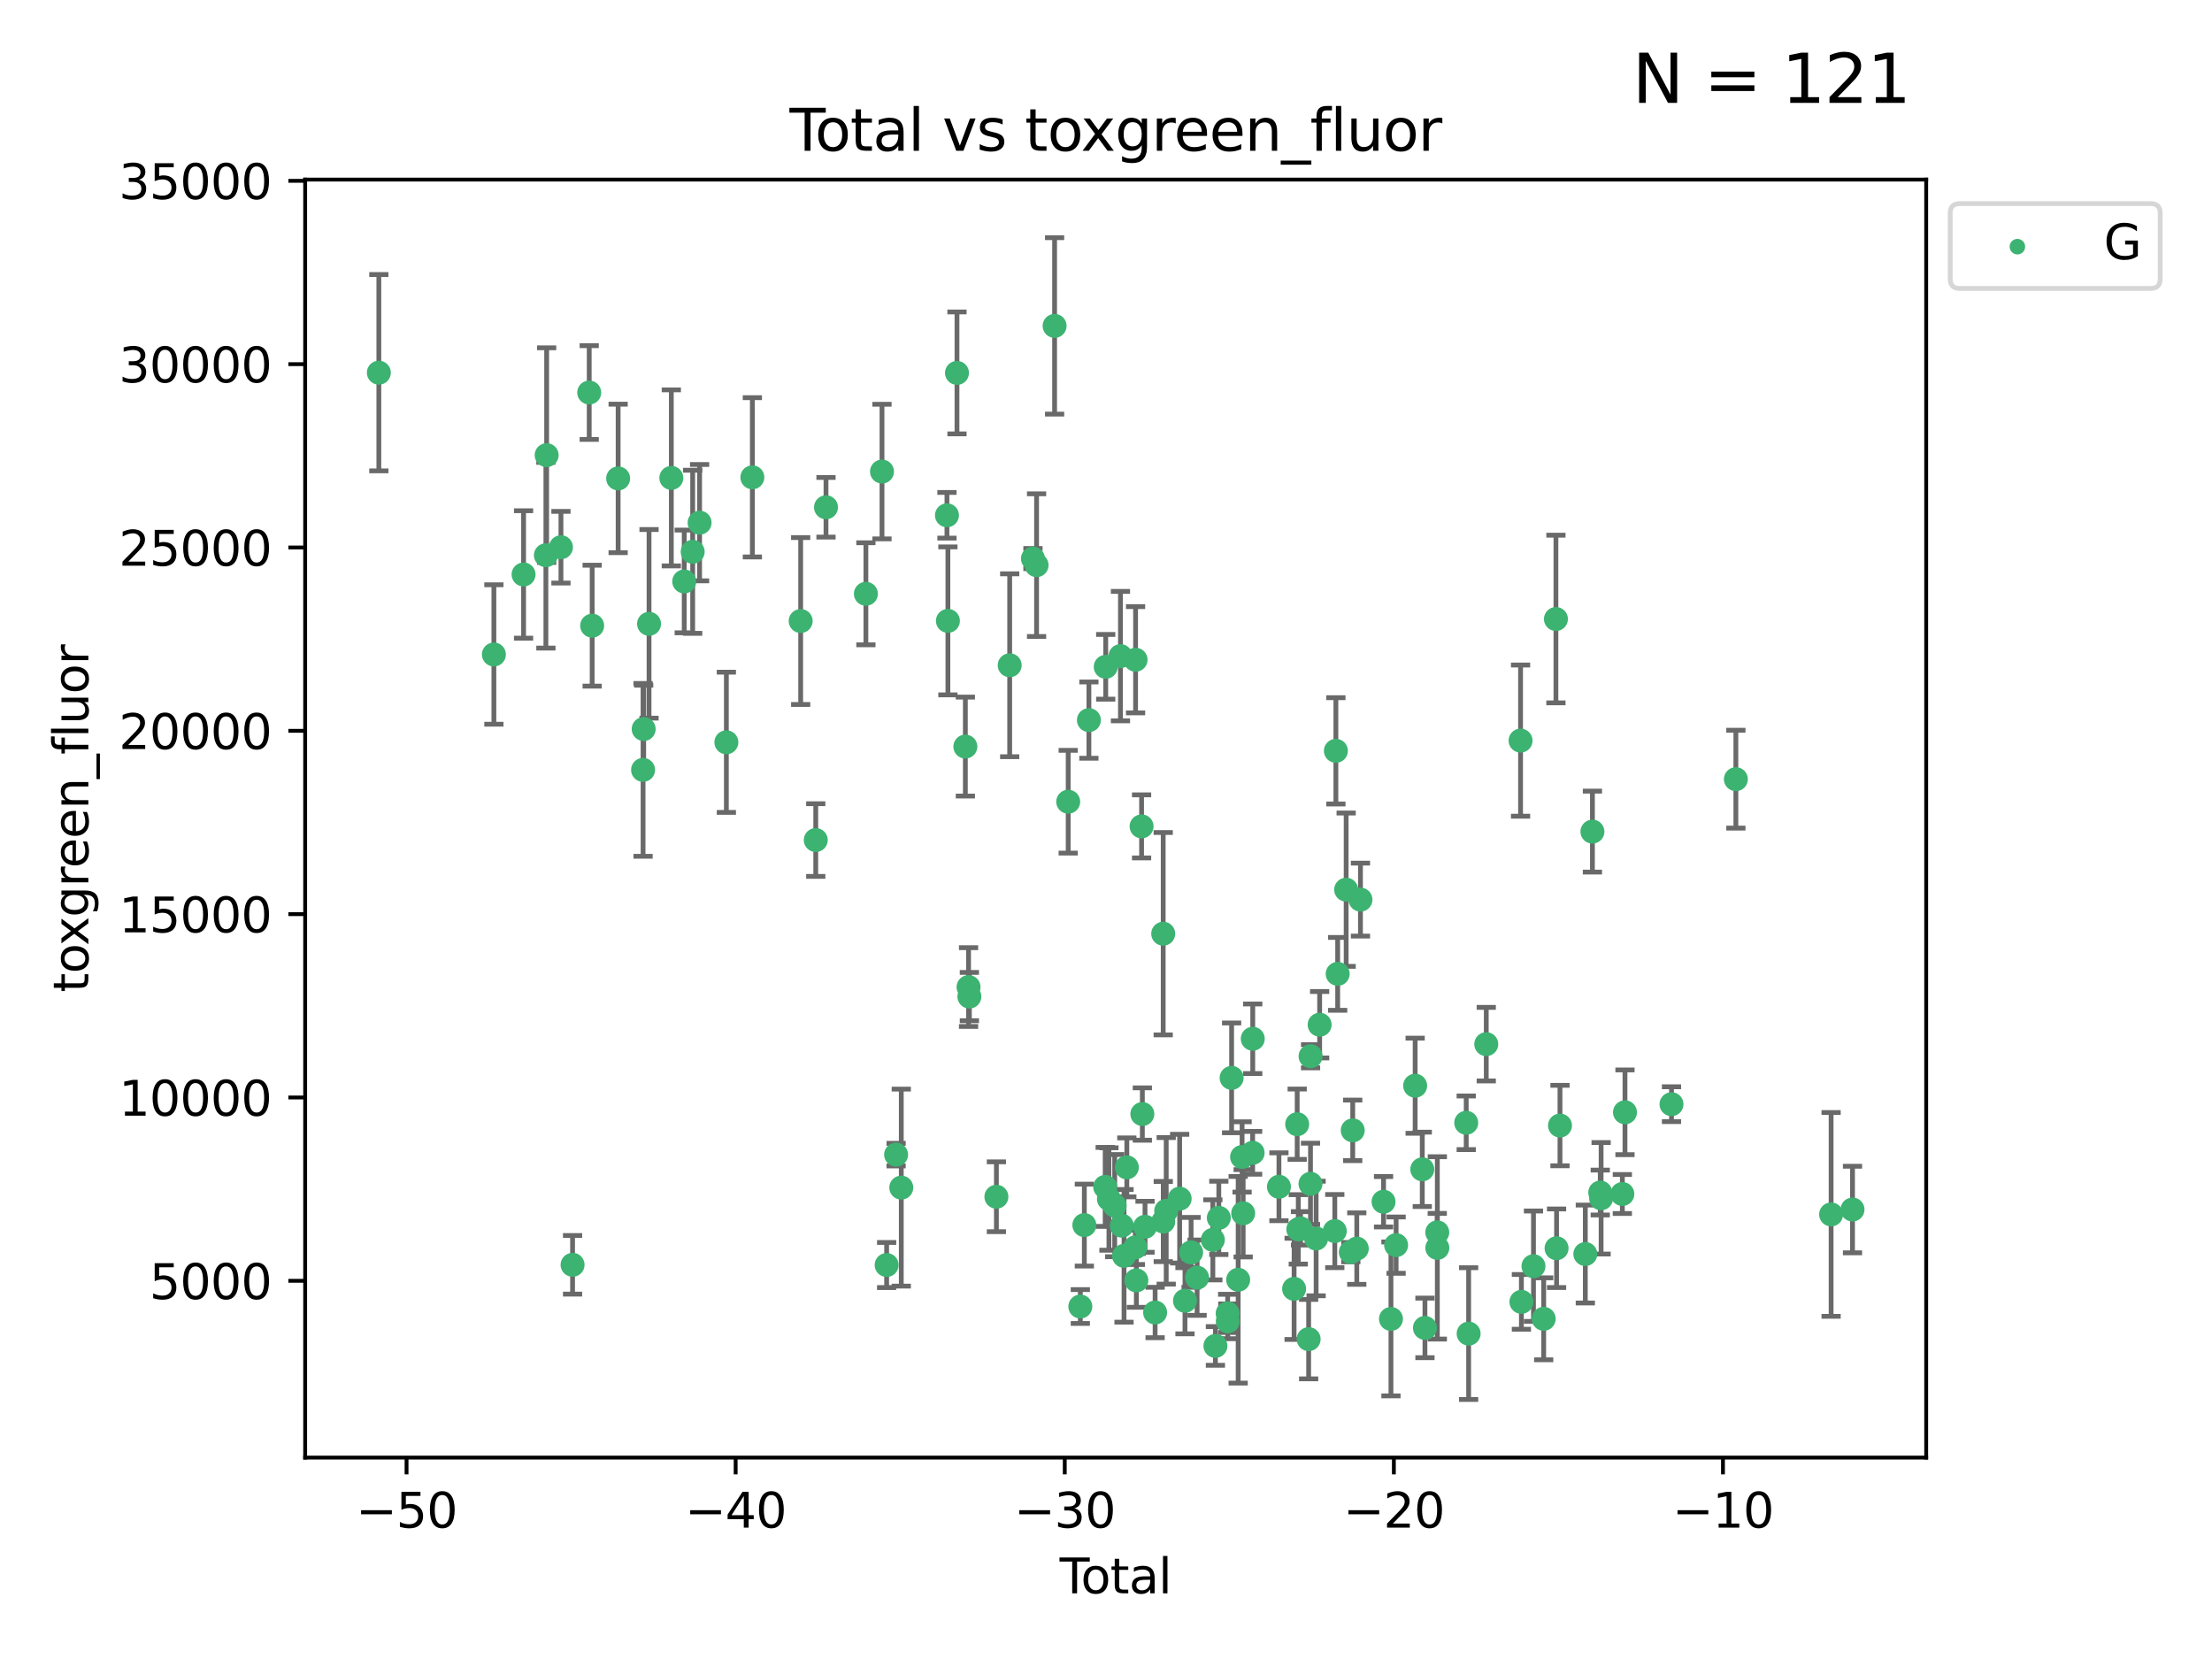 <?xml version="1.0" encoding="utf-8" standalone="no"?>
<!DOCTYPE svg PUBLIC "-//W3C//DTD SVG 1.1//EN"
  "http://www.w3.org/Graphics/SVG/1.1/DTD/svg11.dtd">
<svg xmlns:xlink="http://www.w3.org/1999/xlink" width="460.8pt" height="345.6pt" viewBox="0 0 460.8 345.6" xmlns="http://www.w3.org/2000/svg" version="1.1">
 <defs>
  <style type="text/css">*{stroke-linejoin: round; stroke-linecap: butt}</style>
 </defs>
 <g id="figure_1">
  <g id="patch_1">
   <path d="M 0 345.6 
L 460.8 345.6 
L 460.8 0 
L 0 0 
z
" style="fill: #ffffff"/>
  </g>
  <g id="axes_1">
   <g id="patch_2">
    <path d="M 63.571 303.64 
L 401.26 303.64 
L 401.26 37.411 
L 63.571 37.411 
z
" style="fill: #ffffff"/>
   </g>
   <g id="PathCollection_1">
    <defs>
     <path id="m875446c428" d="M 0 1.118 
C 0.297 1.118 0.581 1 0.791 0.791 
C 1 0.581 1.118 0.297 1.118 0 
C 1.118 -0.297 1 -0.581 0.791 -0.791 
C 0.581 -1 0.297 -1.118 0 -1.118 
C -0.297 -1.118 -0.581 -1 -0.791 -0.791 
C -1 -0.581 -1.118 -0.297 -1.118 0 
C -1.118 0.297 -1 0.581 -0.791 0.791 
C -0.581 1 -0.297 1.118 0 1.118 
z
" style="stroke: #3cb371"/>
    </defs>
    <g clip-path="url(#p382ef40635)">
     <use xlink:href="#m875446c428" x="78.921" y="77.637" style="fill: #3cb371; stroke: #3cb371"/>
     <use xlink:href="#m875446c428" x="102.885" y="136.339" style="fill: #3cb371; stroke: #3cb371"/>
     <use xlink:href="#m875446c428" x="109.069" y="119.671" style="fill: #3cb371; stroke: #3cb371"/>
     <use xlink:href="#m875446c428" x="113.72" y="115.667" style="fill: #3cb371; stroke: #3cb371"/>
     <use xlink:href="#m875446c428" x="113.877" y="94.816" style="fill: #3cb371; stroke: #3cb371"/>
     <use xlink:href="#m875446c428" x="116.857" y="113.998" style="fill: #3cb371; stroke: #3cb371"/>
     <use xlink:href="#m875446c428" x="119.276" y="263.483" style="fill: #3cb371; stroke: #3cb371"/>
     <use xlink:href="#m875446c428" x="122.744" y="81.775" style="fill: #3cb371; stroke: #3cb371"/>
     <use xlink:href="#m875446c428" x="123.358" y="130.339" style="fill: #3cb371; stroke: #3cb371"/>
     <use xlink:href="#m875446c428" x="128.77" y="99.665" style="fill: #3cb371; stroke: #3cb371"/>
     <use xlink:href="#m875446c428" x="133.962" y="160.379" style="fill: #3cb371; stroke: #3cb371"/>
     <use xlink:href="#m875446c428" x="134.089" y="151.871" style="fill: #3cb371; stroke: #3cb371"/>
     <use xlink:href="#m875446c428" x="135.207" y="129.955" style="fill: #3cb371; stroke: #3cb371"/>
     <use xlink:href="#m875446c428" x="139.85" y="99.554" style="fill: #3cb371; stroke: #3cb371"/>
     <use xlink:href="#m875446c428" x="142.537" y="121.127" style="fill: #3cb371; stroke: #3cb371"/>
     <use xlink:href="#m875446c428" x="144.296" y="114.948" style="fill: #3cb371; stroke: #3cb371"/>
     <use xlink:href="#m875446c428" x="145.738" y="108.881" style="fill: #3cb371; stroke: #3cb371"/>
     <use xlink:href="#m875446c428" x="151.315" y="154.633" style="fill: #3cb371; stroke: #3cb371"/>
     <use xlink:href="#m875446c428" x="156.73" y="99.435" style="fill: #3cb371; stroke: #3cb371"/>
     <use xlink:href="#m875446c428" x="166.795" y="129.37" style="fill: #3cb371; stroke: #3cb371"/>
     <use xlink:href="#m875446c428" x="169.937" y="174.997" style="fill: #3cb371; stroke: #3cb371"/>
     <use xlink:href="#m875446c428" x="172.07" y="105.678" style="fill: #3cb371; stroke: #3cb371"/>
     <use xlink:href="#m875446c428" x="180.381" y="123.698" style="fill: #3cb371; stroke: #3cb371"/>
     <use xlink:href="#m875446c428" x="183.735" y="98.236" style="fill: #3cb371; stroke: #3cb371"/>
     <use xlink:href="#m875446c428" x="184.703" y="263.526" style="fill: #3cb371; stroke: #3cb371"/>
     <use xlink:href="#m875446c428" x="186.675" y="240.532" style="fill: #3cb371; stroke: #3cb371"/>
     <use xlink:href="#m875446c428" x="187.753" y="247.401" style="fill: #3cb371; stroke: #3cb371"/>
     <use xlink:href="#m875446c428" x="197.268" y="107.345" style="fill: #3cb371; stroke: #3cb371"/>
     <use xlink:href="#m875446c428" x="197.466" y="129.34" style="fill: #3cb371; stroke: #3cb371"/>
     <use xlink:href="#m875446c428" x="199.357" y="77.684" style="fill: #3cb371; stroke: #3cb371"/>
     <use xlink:href="#m875446c428" x="201.101" y="155.528" style="fill: #3cb371; stroke: #3cb371"/>
     <use xlink:href="#m875446c428" x="201.768" y="205.625" style="fill: #3cb371; stroke: #3cb371"/>
     <use xlink:href="#m875446c428" x="201.94" y="207.601" style="fill: #3cb371; stroke: #3cb371"/>
     <use xlink:href="#m875446c428" x="207.568" y="249.304" style="fill: #3cb371; stroke: #3cb371"/>
     <use xlink:href="#m875446c428" x="210.335" y="138.587" style="fill: #3cb371; stroke: #3cb371"/>
     <use xlink:href="#m875446c428" x="215.183" y="116.36" style="fill: #3cb371; stroke: #3cb371"/>
     <use xlink:href="#m875446c428" x="215.938" y="117.731" style="fill: #3cb371; stroke: #3cb371"/>
     <use xlink:href="#m875446c428" x="219.693" y="67.891" style="fill: #3cb371; stroke: #3cb371"/>
     <use xlink:href="#m875446c428" x="222.525" y="167.014" style="fill: #3cb371; stroke: #3cb371"/>
     <use xlink:href="#m875446c428" x="225.052" y="272.174" style="fill: #3cb371; stroke: #3cb371"/>
     <use xlink:href="#m875446c428" x="225.889" y="255.209" style="fill: #3cb371; stroke: #3cb371"/>
     <use xlink:href="#m875446c428" x="226.838" y="150.014" style="fill: #3cb371; stroke: #3cb371"/>
     <use xlink:href="#m875446c428" x="230.231" y="247.251" style="fill: #3cb371; stroke: #3cb371"/>
     <use xlink:href="#m875446c428" x="230.343" y="138.91" style="fill: #3cb371; stroke: #3cb371"/>
     <use xlink:href="#m875446c428" x="231.01" y="249.775" style="fill: #3cb371; stroke: #3cb371"/>
     <use xlink:href="#m875446c428" x="232.208" y="251.153" style="fill: #3cb371; stroke: #3cb371"/>
     <use xlink:href="#m875446c428" x="233.412" y="136.68" style="fill: #3cb371; stroke: #3cb371"/>
     <use xlink:href="#m875446c428" x="233.692" y="255.333" style="fill: #3cb371; stroke: #3cb371"/>
     <use xlink:href="#m875446c428" x="234.156" y="261.613" style="fill: #3cb371; stroke: #3cb371"/>
     <use xlink:href="#m875446c428" x="234.739" y="243.187" style="fill: #3cb371; stroke: #3cb371"/>
     <use xlink:href="#m875446c428" x="236.517" y="259.844" style="fill: #3cb371; stroke: #3cb371"/>
     <use xlink:href="#m875446c428" x="236.561" y="137.439" style="fill: #3cb371; stroke: #3cb371"/>
     <use xlink:href="#m875446c428" x="236.725" y="266.727" style="fill: #3cb371; stroke: #3cb371"/>
     <use xlink:href="#m875446c428" x="237.813" y="172.152" style="fill: #3cb371; stroke: #3cb371"/>
     <use xlink:href="#m875446c428" x="237.972" y="232.072" style="fill: #3cb371; stroke: #3cb371"/>
     <use xlink:href="#m875446c428" x="238.53" y="255.558" style="fill: #3cb371; stroke: #3cb371"/>
     <use xlink:href="#m875446c428" x="240.631" y="273.418" style="fill: #3cb371; stroke: #3cb371"/>
     <use xlink:href="#m875446c428" x="242.317" y="194.509" style="fill: #3cb371; stroke: #3cb371"/>
     <use xlink:href="#m875446c428" x="242.327" y="254.47" style="fill: #3cb371; stroke: #3cb371"/>
     <use xlink:href="#m875446c428" x="242.943" y="252.238" style="fill: #3cb371; stroke: #3cb371"/>
     <use xlink:href="#m875446c428" x="245.743" y="249.704" style="fill: #3cb371; stroke: #3cb371"/>
     <use xlink:href="#m875446c428" x="246.854" y="270.974" style="fill: #3cb371; stroke: #3cb371"/>
     <use xlink:href="#m875446c428" x="248.127" y="260.89" style="fill: #3cb371; stroke: #3cb371"/>
     <use xlink:href="#m875446c428" x="249.377" y="266.161" style="fill: #3cb371; stroke: #3cb371"/>
     <use xlink:href="#m875446c428" x="252.658" y="258.283" style="fill: #3cb371; stroke: #3cb371"/>
     <use xlink:href="#m875446c428" x="253.193" y="280.382" style="fill: #3cb371; stroke: #3cb371"/>
     <use xlink:href="#m875446c428" x="253.901" y="253.703" style="fill: #3cb371; stroke: #3cb371"/>
     <use xlink:href="#m875446c428" x="255.744" y="273.599" style="fill: #3cb371; stroke: #3cb371"/>
     <use xlink:href="#m875446c428" x="255.773" y="275.258" style="fill: #3cb371; stroke: #3cb371"/>
     <use xlink:href="#m875446c428" x="256.568" y="224.539" style="fill: #3cb371; stroke: #3cb371"/>
     <use xlink:href="#m875446c428" x="257.932" y="266.601" style="fill: #3cb371; stroke: #3cb371"/>
     <use xlink:href="#m875446c428" x="258.75" y="241.013" style="fill: #3cb371; stroke: #3cb371"/>
     <use xlink:href="#m875446c428" x="258.973" y="252.748" style="fill: #3cb371; stroke: #3cb371"/>
     <use xlink:href="#m875446c428" x="260.945" y="240.154" style="fill: #3cb371; stroke: #3cb371"/>
     <use xlink:href="#m875446c428" x="260.971" y="216.393" style="fill: #3cb371; stroke: #3cb371"/>
     <use xlink:href="#m875446c428" x="266.427" y="247.227" style="fill: #3cb371; stroke: #3cb371"/>
     <use xlink:href="#m875446c428" x="269.585" y="268.491" style="fill: #3cb371; stroke: #3cb371"/>
     <use xlink:href="#m875446c428" x="270.227" y="234.193" style="fill: #3cb371; stroke: #3cb371"/>
     <use xlink:href="#m875446c428" x="270.457" y="256.1" style="fill: #3cb371; stroke: #3cb371"/>
     <use xlink:href="#m875446c428" x="270.919" y="255.89" style="fill: #3cb371; stroke: #3cb371"/>
     <use xlink:href="#m875446c428" x="272.614" y="278.966" style="fill: #3cb371; stroke: #3cb371"/>
     <use xlink:href="#m875446c428" x="272.999" y="246.61" style="fill: #3cb371; stroke: #3cb371"/>
     <use xlink:href="#m875446c428" x="273.016" y="220.032" style="fill: #3cb371; stroke: #3cb371"/>
     <use xlink:href="#m875446c428" x="274.171" y="258.004" style="fill: #3cb371; stroke: #3cb371"/>
     <use xlink:href="#m875446c428" x="274.905" y="213.468" style="fill: #3cb371; stroke: #3cb371"/>
     <use xlink:href="#m875446c428" x="278.061" y="256.456" style="fill: #3cb371; stroke: #3cb371"/>
     <use xlink:href="#m875446c428" x="278.29" y="156.412" style="fill: #3cb371; stroke: #3cb371"/>
     <use xlink:href="#m875446c428" x="278.662" y="202.873" style="fill: #3cb371; stroke: #3cb371"/>
     <use xlink:href="#m875446c428" x="280.428" y="185.337" style="fill: #3cb371; stroke: #3cb371"/>
     <use xlink:href="#m875446c428" x="281.399" y="260.843" style="fill: #3cb371; stroke: #3cb371"/>
     <use xlink:href="#m875446c428" x="281.797" y="235.474" style="fill: #3cb371; stroke: #3cb371"/>
     <use xlink:href="#m875446c428" x="282.643" y="260.105" style="fill: #3cb371; stroke: #3cb371"/>
     <use xlink:href="#m875446c428" x="283.409" y="187.406" style="fill: #3cb371; stroke: #3cb371"/>
     <use xlink:href="#m875446c428" x="288.22" y="250.346" style="fill: #3cb371; stroke: #3cb371"/>
     <use xlink:href="#m875446c428" x="289.761" y="274.758" style="fill: #3cb371; stroke: #3cb371"/>
     <use xlink:href="#m875446c428" x="290.835" y="259.385" style="fill: #3cb371; stroke: #3cb371"/>
     <use xlink:href="#m875446c428" x="294.803" y="226.173" style="fill: #3cb371; stroke: #3cb371"/>
     <use xlink:href="#m875446c428" x="296.286" y="243.594" style="fill: #3cb371; stroke: #3cb371"/>
     <use xlink:href="#m875446c428" x="296.843" y="276.626" style="fill: #3cb371; stroke: #3cb371"/>
     <use xlink:href="#m875446c428" x="299.408" y="256.726" style="fill: #3cb371; stroke: #3cb371"/>
     <use xlink:href="#m875446c428" x="299.422" y="259.958" style="fill: #3cb371; stroke: #3cb371"/>
     <use xlink:href="#m875446c428" x="305.44" y="233.895" style="fill: #3cb371; stroke: #3cb371"/>
     <use xlink:href="#m875446c428" x="305.943" y="277.814" style="fill: #3cb371; stroke: #3cb371"/>
     <use xlink:href="#m875446c428" x="309.615" y="217.516" style="fill: #3cb371; stroke: #3cb371"/>
     <use xlink:href="#m875446c428" x="316.761" y="154.282" style="fill: #3cb371; stroke: #3cb371"/>
     <use xlink:href="#m875446c428" x="316.935" y="271.201" style="fill: #3cb371; stroke: #3cb371"/>
     <use xlink:href="#m875446c428" x="319.451" y="263.769" style="fill: #3cb371; stroke: #3cb371"/>
     <use xlink:href="#m875446c428" x="321.58" y="274.731" style="fill: #3cb371; stroke: #3cb371"/>
     <use xlink:href="#m875446c428" x="324.129" y="128.954" style="fill: #3cb371; stroke: #3cb371"/>
     <use xlink:href="#m875446c428" x="324.262" y="260.034" style="fill: #3cb371; stroke: #3cb371"/>
     <use xlink:href="#m875446c428" x="324.974" y="234.471" style="fill: #3cb371; stroke: #3cb371"/>
     <use xlink:href="#m875446c428" x="330.252" y="261.236" style="fill: #3cb371; stroke: #3cb371"/>
     <use xlink:href="#m875446c428" x="331.732" y="173.241" style="fill: #3cb371; stroke: #3cb371"/>
     <use xlink:href="#m875446c428" x="333.361" y="248.427" style="fill: #3cb371; stroke: #3cb371"/>
     <use xlink:href="#m875446c428" x="333.54" y="249.625" style="fill: #3cb371; stroke: #3cb371"/>
     <use xlink:href="#m875446c428" x="337.966" y="248.733" style="fill: #3cb371; stroke: #3cb371"/>
     <use xlink:href="#m875446c428" x="338.514" y="231.71" style="fill: #3cb371; stroke: #3cb371"/>
     <use xlink:href="#m875446c428" x="348.204" y="230.024" style="fill: #3cb371; stroke: #3cb371"/>
     <use xlink:href="#m875446c428" x="361.613" y="162.319" style="fill: #3cb371; stroke: #3cb371"/>
     <use xlink:href="#m875446c428" x="381.453" y="252.985" style="fill: #3cb371; stroke: #3cb371"/>
     <use xlink:href="#m875446c428" x="385.911" y="251.967" style="fill: #3cb371; stroke: #3cb371"/>
    </g>
   </g>
   <g id="matplotlib.axis_1">
    <g id="xtick_1">
     <g id="line2d_1">
      <defs>
       <path id="md6e4d79dbd" d="M 0 0 
L 0 3.5 
" style="stroke: #000000; stroke-width: 0.8"/>
      </defs>
      <g>
       <use xlink:href="#md6e4d79dbd" x="84.691" y="303.64" style="stroke: #000000; stroke-width: 0.8"/>
      </g>
     </g>
     <g id="text_1">
      <!-- −50 -->
      <g transform="translate(74.138 318.238)scale(0.1 -0.1)">
       <defs>
        <path id="DejaVuSans-2212" d="M 678 2272 
L 4684 2272 
L 4684 1741 
L 678 1741 
L 678 2272 
z
" transform="scale(0.016)"/>
        <path id="DejaVuSans-35" d="M 691 4666 
L 3169 4666 
L 3169 4134 
L 1269 4134 
L 1269 2991 
Q 1406 3038 1543 3061 
Q 1681 3084 1819 3084 
Q 2600 3084 3056 2656 
Q 3513 2228 3513 1497 
Q 3513 744 3044 326 
Q 2575 -91 1722 -91 
Q 1428 -91 1123 -41 
Q 819 9 494 109 
L 494 744 
Q 775 591 1075 516 
Q 1375 441 1709 441 
Q 2250 441 2565 725 
Q 2881 1009 2881 1497 
Q 2881 1984 2565 2268 
Q 2250 2553 1709 2553 
Q 1456 2553 1204 2497 
Q 953 2441 691 2322 
L 691 4666 
z
" transform="scale(0.016)"/>
        <path id="DejaVuSans-30" d="M 2034 4250 
Q 1547 4250 1301 3770 
Q 1056 3291 1056 2328 
Q 1056 1369 1301 889 
Q 1547 409 2034 409 
Q 2525 409 2770 889 
Q 3016 1369 3016 2328 
Q 3016 3291 2770 3770 
Q 2525 4250 2034 4250 
z
M 2034 4750 
Q 2819 4750 3233 4129 
Q 3647 3509 3647 2328 
Q 3647 1150 3233 529 
Q 2819 -91 2034 -91 
Q 1250 -91 836 529 
Q 422 1150 422 2328 
Q 422 3509 836 4129 
Q 1250 4750 2034 4750 
z
" transform="scale(0.016)"/>
       </defs>
       <use xlink:href="#DejaVuSans-2212"/>
       <use xlink:href="#DejaVuSans-35" x="83.789"/>
       <use xlink:href="#DejaVuSans-30" x="147.412"/>
      </g>
     </g>
    </g>
    <g id="xtick_2">
     <g id="line2d_2">
      <g>
       <use xlink:href="#md6e4d79dbd" x="153.249" y="303.64" style="stroke: #000000; stroke-width: 0.8"/>
      </g>
     </g>
     <g id="text_2">
      <!-- −40 -->
      <g transform="translate(142.697 318.238)scale(0.1 -0.1)">
       <defs>
        <path id="DejaVuSans-34" d="M 2419 4116 
L 825 1625 
L 2419 1625 
L 2419 4116 
z
M 2253 4666 
L 3047 4666 
L 3047 1625 
L 3713 1625 
L 3713 1100 
L 3047 1100 
L 3047 0 
L 2419 0 
L 2419 1100 
L 313 1100 
L 313 1709 
L 2253 4666 
z
" transform="scale(0.016)"/>
       </defs>
       <use xlink:href="#DejaVuSans-2212"/>
       <use xlink:href="#DejaVuSans-34" x="83.789"/>
       <use xlink:href="#DejaVuSans-30" x="147.412"/>
      </g>
     </g>
    </g>
    <g id="xtick_3">
     <g id="line2d_3">
      <g>
       <use xlink:href="#md6e4d79dbd" x="221.808" y="303.64" style="stroke: #000000; stroke-width: 0.8"/>
      </g>
     </g>
     <g id="text_3">
      <!-- −30 -->
      <g transform="translate(211.256 318.238)scale(0.1 -0.1)">
       <defs>
        <path id="DejaVuSans-33" d="M 2597 2516 
Q 3050 2419 3304 2112 
Q 3559 1806 3559 1356 
Q 3559 666 3084 287 
Q 2609 -91 1734 -91 
Q 1441 -91 1130 -33 
Q 819 25 488 141 
L 488 750 
Q 750 597 1062 519 
Q 1375 441 1716 441 
Q 2309 441 2620 675 
Q 2931 909 2931 1356 
Q 2931 1769 2642 2001 
Q 2353 2234 1838 2234 
L 1294 2234 
L 1294 2753 
L 1863 2753 
Q 2328 2753 2575 2939 
Q 2822 3125 2822 3475 
Q 2822 3834 2567 4026 
Q 2313 4219 1838 4219 
Q 1578 4219 1281 4162 
Q 984 4106 628 3988 
L 628 4550 
Q 988 4650 1302 4700 
Q 1616 4750 1894 4750 
Q 2613 4750 3031 4423 
Q 3450 4097 3450 3541 
Q 3450 3153 3228 2886 
Q 3006 2619 2597 2516 
z
" transform="scale(0.016)"/>
       </defs>
       <use xlink:href="#DejaVuSans-2212"/>
       <use xlink:href="#DejaVuSans-33" x="83.789"/>
       <use xlink:href="#DejaVuSans-30" x="147.412"/>
      </g>
     </g>
    </g>
    <g id="xtick_4">
     <g id="line2d_4">
      <g>
       <use xlink:href="#md6e4d79dbd" x="290.367" y="303.64" style="stroke: #000000; stroke-width: 0.8"/>
      </g>
     </g>
     <g id="text_4">
      <!-- −20 -->
      <g transform="translate(279.815 318.238)scale(0.1 -0.1)">
       <defs>
        <path id="DejaVuSans-32" d="M 1228 531 
L 3431 531 
L 3431 0 
L 469 0 
L 469 531 
Q 828 903 1448 1529 
Q 2069 2156 2228 2338 
Q 2531 2678 2651 2914 
Q 2772 3150 2772 3378 
Q 2772 3750 2511 3984 
Q 2250 4219 1831 4219 
Q 1534 4219 1204 4116 
Q 875 4013 500 3803 
L 500 4441 
Q 881 4594 1212 4672 
Q 1544 4750 1819 4750 
Q 2544 4750 2975 4387 
Q 3406 4025 3406 3419 
Q 3406 3131 3298 2873 
Q 3191 2616 2906 2266 
Q 2828 2175 2409 1742 
Q 1991 1309 1228 531 
z
" transform="scale(0.016)"/>
       </defs>
       <use xlink:href="#DejaVuSans-2212"/>
       <use xlink:href="#DejaVuSans-32" x="83.789"/>
       <use xlink:href="#DejaVuSans-30" x="147.412"/>
      </g>
     </g>
    </g>
    <g id="xtick_5">
     <g id="line2d_5">
      <g>
       <use xlink:href="#md6e4d79dbd" x="358.926" y="303.64" style="stroke: #000000; stroke-width: 0.8"/>
      </g>
     </g>
     <g id="text_5">
      <!-- −10 -->
      <g transform="translate(348.373 318.238)scale(0.1 -0.1)">
       <defs>
        <path id="DejaVuSans-31" d="M 794 531 
L 1825 531 
L 1825 4091 
L 703 3866 
L 703 4441 
L 1819 4666 
L 2450 4666 
L 2450 531 
L 3481 531 
L 3481 0 
L 794 0 
L 794 531 
z
" transform="scale(0.016)"/>
       </defs>
       <use xlink:href="#DejaVuSans-2212"/>
       <use xlink:href="#DejaVuSans-31" x="83.789"/>
       <use xlink:href="#DejaVuSans-30" x="147.412"/>
      </g>
     </g>
    </g>
    <g id="text_6">
     <!-- Total -->
     <g transform="translate(220.739 331.917)scale(0.1 -0.1)">
      <defs>
       <path id="DejaVuSans-54" d="M -19 4666 
L 3928 4666 
L 3928 4134 
L 2272 4134 
L 2272 0 
L 1638 0 
L 1638 4134 
L -19 4134 
L -19 4666 
z
" transform="scale(0.016)"/>
       <path id="DejaVuSans-6f" d="M 1959 3097 
Q 1497 3097 1228 2736 
Q 959 2375 959 1747 
Q 959 1119 1226 758 
Q 1494 397 1959 397 
Q 2419 397 2687 759 
Q 2956 1122 2956 1747 
Q 2956 2369 2687 2733 
Q 2419 3097 1959 3097 
z
M 1959 3584 
Q 2709 3584 3137 3096 
Q 3566 2609 3566 1747 
Q 3566 888 3137 398 
Q 2709 -91 1959 -91 
Q 1206 -91 779 398 
Q 353 888 353 1747 
Q 353 2609 779 3096 
Q 1206 3584 1959 3584 
z
" transform="scale(0.016)"/>
       <path id="DejaVuSans-74" d="M 1172 4494 
L 1172 3500 
L 2356 3500 
L 2356 3053 
L 1172 3053 
L 1172 1153 
Q 1172 725 1289 603 
Q 1406 481 1766 481 
L 2356 481 
L 2356 0 
L 1766 0 
Q 1100 0 847 248 
Q 594 497 594 1153 
L 594 3053 
L 172 3053 
L 172 3500 
L 594 3500 
L 594 4494 
L 1172 4494 
z
" transform="scale(0.016)"/>
       <path id="DejaVuSans-61" d="M 2194 1759 
Q 1497 1759 1228 1600 
Q 959 1441 959 1056 
Q 959 750 1161 570 
Q 1363 391 1709 391 
Q 2188 391 2477 730 
Q 2766 1069 2766 1631 
L 2766 1759 
L 2194 1759 
z
M 3341 1997 
L 3341 0 
L 2766 0 
L 2766 531 
Q 2569 213 2275 61 
Q 1981 -91 1556 -91 
Q 1019 -91 701 211 
Q 384 513 384 1019 
Q 384 1609 779 1909 
Q 1175 2209 1959 2209 
L 2766 2209 
L 2766 2266 
Q 2766 2663 2505 2880 
Q 2244 3097 1772 3097 
Q 1472 3097 1187 3025 
Q 903 2953 641 2809 
L 641 3341 
Q 956 3463 1253 3523 
Q 1550 3584 1831 3584 
Q 2591 3584 2966 3190 
Q 3341 2797 3341 1997 
z
" transform="scale(0.016)"/>
       <path id="DejaVuSans-6c" d="M 603 4863 
L 1178 4863 
L 1178 0 
L 603 0 
L 603 4863 
z
" transform="scale(0.016)"/>
      </defs>
      <use xlink:href="#DejaVuSans-54"/>
      <use xlink:href="#DejaVuSans-6f" x="44.084"/>
      <use xlink:href="#DejaVuSans-74" x="105.266"/>
      <use xlink:href="#DejaVuSans-61" x="144.475"/>
      <use xlink:href="#DejaVuSans-6c" x="205.754"/>
     </g>
    </g>
   </g>
   <g id="matplotlib.axis_2">
    <g id="ytick_1">
     <g id="line2d_6">
      <defs>
       <path id="m446c73faa3" d="M 0 0 
L -3.5 0 
" style="stroke: #000000; stroke-width: 0.8"/>
      </defs>
      <g>
       <use xlink:href="#m446c73faa3" x="63.571" y="266.812" style="stroke: #000000; stroke-width: 0.8"/>
      </g>
     </g>
     <g id="text_7">
      <!-- 5000 -->
      <g transform="translate(31.121 270.612)scale(0.1 -0.1)">
       <use xlink:href="#DejaVuSans-35"/>
       <use xlink:href="#DejaVuSans-30" x="63.623"/>
       <use xlink:href="#DejaVuSans-30" x="127.246"/>
       <use xlink:href="#DejaVuSans-30" x="190.869"/>
      </g>
     </g>
    </g>
    <g id="ytick_2">
     <g id="line2d_7">
      <g>
       <use xlink:href="#m446c73faa3" x="63.571" y="228.621" style="stroke: #000000; stroke-width: 0.8"/>
      </g>
     </g>
     <g id="text_8">
      <!-- 10000 -->
      <g transform="translate(24.759 232.42)scale(0.1 -0.1)">
       <use xlink:href="#DejaVuSans-31"/>
       <use xlink:href="#DejaVuSans-30" x="63.623"/>
       <use xlink:href="#DejaVuSans-30" x="127.246"/>
       <use xlink:href="#DejaVuSans-30" x="190.869"/>
       <use xlink:href="#DejaVuSans-30" x="254.492"/>
      </g>
     </g>
    </g>
    <g id="ytick_3">
     <g id="line2d_8">
      <g>
       <use xlink:href="#m446c73faa3" x="63.571" y="190.43" style="stroke: #000000; stroke-width: 0.8"/>
      </g>
     </g>
     <g id="text_9">
      <!-- 15000 -->
      <g transform="translate(24.759 194.229)scale(0.1 -0.1)">
       <use xlink:href="#DejaVuSans-31"/>
       <use xlink:href="#DejaVuSans-35" x="63.623"/>
       <use xlink:href="#DejaVuSans-30" x="127.246"/>
       <use xlink:href="#DejaVuSans-30" x="190.869"/>
       <use xlink:href="#DejaVuSans-30" x="254.492"/>
      </g>
     </g>
    </g>
    <g id="ytick_4">
     <g id="line2d_9">
      <g>
       <use xlink:href="#m446c73faa3" x="63.571" y="152.239" style="stroke: #000000; stroke-width: 0.8"/>
      </g>
     </g>
     <g id="text_10">
      <!-- 20000 -->
      <g transform="translate(24.759 156.038)scale(0.1 -0.1)">
       <use xlink:href="#DejaVuSans-32"/>
       <use xlink:href="#DejaVuSans-30" x="63.623"/>
       <use xlink:href="#DejaVuSans-30" x="127.246"/>
       <use xlink:href="#DejaVuSans-30" x="190.869"/>
       <use xlink:href="#DejaVuSans-30" x="254.492"/>
      </g>
     </g>
    </g>
    <g id="ytick_5">
     <g id="line2d_10">
      <g>
       <use xlink:href="#m446c73faa3" x="63.571" y="114.048" style="stroke: #000000; stroke-width: 0.8"/>
      </g>
     </g>
     <g id="text_11">
      <!-- 25000 -->
      <g transform="translate(24.759 117.847)scale(0.1 -0.1)">
       <use xlink:href="#DejaVuSans-32"/>
       <use xlink:href="#DejaVuSans-35" x="63.623"/>
       <use xlink:href="#DejaVuSans-30" x="127.246"/>
       <use xlink:href="#DejaVuSans-30" x="190.869"/>
       <use xlink:href="#DejaVuSans-30" x="254.492"/>
      </g>
     </g>
    </g>
    <g id="ytick_6">
     <g id="line2d_11">
      <g>
       <use xlink:href="#m446c73faa3" x="63.571" y="75.857" style="stroke: #000000; stroke-width: 0.8"/>
      </g>
     </g>
     <g id="text_12">
      <!-- 30000 -->
      <g transform="translate(24.759 79.656)scale(0.1 -0.1)">
       <use xlink:href="#DejaVuSans-33"/>
       <use xlink:href="#DejaVuSans-30" x="63.623"/>
       <use xlink:href="#DejaVuSans-30" x="127.246"/>
       <use xlink:href="#DejaVuSans-30" x="190.869"/>
       <use xlink:href="#DejaVuSans-30" x="254.492"/>
      </g>
     </g>
    </g>
    <g id="ytick_7">
     <g id="line2d_12">
      <g>
       <use xlink:href="#m446c73faa3" x="63.571" y="37.665" style="stroke: #000000; stroke-width: 0.8"/>
      </g>
     </g>
     <g id="text_13">
      <!-- 35000 -->
      <g transform="translate(24.759 41.465)scale(0.1 -0.1)">
       <use xlink:href="#DejaVuSans-33"/>
       <use xlink:href="#DejaVuSans-35" x="63.623"/>
       <use xlink:href="#DejaVuSans-30" x="127.246"/>
       <use xlink:href="#DejaVuSans-30" x="190.869"/>
       <use xlink:href="#DejaVuSans-30" x="254.492"/>
      </g>
     </g>
    </g>
    <g id="text_14">
     <!-- toxgreen_fluor -->
     <g transform="translate(18.401 206.72)rotate(-90)scale(0.1 -0.1)">
      <defs>
       <path id="DejaVuSans-78" d="M 3513 3500 
L 2247 1797 
L 3578 0 
L 2900 0 
L 1881 1375 
L 863 0 
L 184 0 
L 1544 1831 
L 300 3500 
L 978 3500 
L 1906 2253 
L 2834 3500 
L 3513 3500 
z
" transform="scale(0.016)"/>
       <path id="DejaVuSans-67" d="M 2906 1791 
Q 2906 2416 2648 2759 
Q 2391 3103 1925 3103 
Q 1463 3103 1205 2759 
Q 947 2416 947 1791 
Q 947 1169 1205 825 
Q 1463 481 1925 481 
Q 2391 481 2648 825 
Q 2906 1169 2906 1791 
z
M 3481 434 
Q 3481 -459 3084 -895 
Q 2688 -1331 1869 -1331 
Q 1566 -1331 1297 -1286 
Q 1028 -1241 775 -1147 
L 775 -588 
Q 1028 -725 1275 -790 
Q 1522 -856 1778 -856 
Q 2344 -856 2625 -561 
Q 2906 -266 2906 331 
L 2906 616 
Q 2728 306 2450 153 
Q 2172 0 1784 0 
Q 1141 0 747 490 
Q 353 981 353 1791 
Q 353 2603 747 3093 
Q 1141 3584 1784 3584 
Q 2172 3584 2450 3431 
Q 2728 3278 2906 2969 
L 2906 3500 
L 3481 3500 
L 3481 434 
z
" transform="scale(0.016)"/>
       <path id="DejaVuSans-72" d="M 2631 2963 
Q 2534 3019 2420 3045 
Q 2306 3072 2169 3072 
Q 1681 3072 1420 2755 
Q 1159 2438 1159 1844 
L 1159 0 
L 581 0 
L 581 3500 
L 1159 3500 
L 1159 2956 
Q 1341 3275 1631 3429 
Q 1922 3584 2338 3584 
Q 2397 3584 2469 3576 
Q 2541 3569 2628 3553 
L 2631 2963 
z
" transform="scale(0.016)"/>
       <path id="DejaVuSans-65" d="M 3597 1894 
L 3597 1613 
L 953 1613 
Q 991 1019 1311 708 
Q 1631 397 2203 397 
Q 2534 397 2845 478 
Q 3156 559 3463 722 
L 3463 178 
Q 3153 47 2828 -22 
Q 2503 -91 2169 -91 
Q 1331 -91 842 396 
Q 353 884 353 1716 
Q 353 2575 817 3079 
Q 1281 3584 2069 3584 
Q 2775 3584 3186 3129 
Q 3597 2675 3597 1894 
z
M 3022 2063 
Q 3016 2534 2758 2815 
Q 2500 3097 2075 3097 
Q 1594 3097 1305 2825 
Q 1016 2553 972 2059 
L 3022 2063 
z
" transform="scale(0.016)"/>
       <path id="DejaVuSans-6e" d="M 3513 2113 
L 3513 0 
L 2938 0 
L 2938 2094 
Q 2938 2591 2744 2837 
Q 2550 3084 2163 3084 
Q 1697 3084 1428 2787 
Q 1159 2491 1159 1978 
L 1159 0 
L 581 0 
L 581 3500 
L 1159 3500 
L 1159 2956 
Q 1366 3272 1645 3428 
Q 1925 3584 2291 3584 
Q 2894 3584 3203 3211 
Q 3513 2838 3513 2113 
z
" transform="scale(0.016)"/>
       <path id="DejaVuSans-5f" d="M 3263 -1063 
L 3263 -1509 
L -63 -1509 
L -63 -1063 
L 3263 -1063 
z
" transform="scale(0.016)"/>
       <path id="DejaVuSans-66" d="M 2375 4863 
L 2375 4384 
L 1825 4384 
Q 1516 4384 1395 4259 
Q 1275 4134 1275 3809 
L 1275 3500 
L 2222 3500 
L 2222 3053 
L 1275 3053 
L 1275 0 
L 697 0 
L 697 3053 
L 147 3053 
L 147 3500 
L 697 3500 
L 697 3744 
Q 697 4328 969 4595 
Q 1241 4863 1831 4863 
L 2375 4863 
z
" transform="scale(0.016)"/>
       <path id="DejaVuSans-75" d="M 544 1381 
L 544 3500 
L 1119 3500 
L 1119 1403 
Q 1119 906 1312 657 
Q 1506 409 1894 409 
Q 2359 409 2629 706 
Q 2900 1003 2900 1516 
L 2900 3500 
L 3475 3500 
L 3475 0 
L 2900 0 
L 2900 538 
Q 2691 219 2414 64 
Q 2138 -91 1772 -91 
Q 1169 -91 856 284 
Q 544 659 544 1381 
z
M 1991 3584 
L 1991 3584 
z
" transform="scale(0.016)"/>
      </defs>
      <use xlink:href="#DejaVuSans-74"/>
      <use xlink:href="#DejaVuSans-6f" x="39.209"/>
      <use xlink:href="#DejaVuSans-78" x="97.266"/>
      <use xlink:href="#DejaVuSans-67" x="156.445"/>
      <use xlink:href="#DejaVuSans-72" x="219.922"/>
      <use xlink:href="#DejaVuSans-65" x="258.785"/>
      <use xlink:href="#DejaVuSans-65" x="320.309"/>
      <use xlink:href="#DejaVuSans-6e" x="381.832"/>
      <use xlink:href="#DejaVuSans-5f" x="445.211"/>
      <use xlink:href="#DejaVuSans-66" x="495.211"/>
      <use xlink:href="#DejaVuSans-6c" x="530.416"/>
      <use xlink:href="#DejaVuSans-75" x="558.199"/>
      <use xlink:href="#DejaVuSans-6f" x="621.578"/>
      <use xlink:href="#DejaVuSans-72" x="682.76"/>
     </g>
    </g>
   </g>
   <g id="LineCollection_1">
    <path d="M 78.921 98.085 
L 78.921 57.189 
" clip-path="url(#p382ef40635)" style="fill: none; stroke: #696969"/>
    <path d="M 102.885 150.864 
L 102.885 121.813 
" clip-path="url(#p382ef40635)" style="fill: none; stroke: #696969"/>
    <path d="M 109.069 132.946 
L 109.069 106.396 
" clip-path="url(#p382ef40635)" style="fill: none; stroke: #696969"/>
    <path d="M 113.72 135.01 
L 113.72 96.323 
" clip-path="url(#p382ef40635)" style="fill: none; stroke: #696969"/>
    <path d="M 113.877 117.173 
L 113.877 72.459 
" clip-path="url(#p382ef40635)" style="fill: none; stroke: #696969"/>
    <path d="M 116.857 121.462 
L 116.857 106.533 
" clip-path="url(#p382ef40635)" style="fill: none; stroke: #696969"/>
    <path d="M 119.276 269.587 
L 119.276 257.378 
" clip-path="url(#p382ef40635)" style="fill: none; stroke: #696969"/>
    <path d="M 122.744 91.542 
L 122.744 72.007 
" clip-path="url(#p382ef40635)" style="fill: none; stroke: #696969"/>
    <path d="M 123.358 142.933 
L 123.358 117.745 
" clip-path="url(#p382ef40635)" style="fill: none; stroke: #696969"/>
    <path d="M 128.77 115.134 
L 128.77 84.196 
" clip-path="url(#p382ef40635)" style="fill: none; stroke: #696969"/>
    <path d="M 133.962 178.377 
L 133.962 142.38 
" clip-path="url(#p382ef40635)" style="fill: none; stroke: #696969"/>
    <path d="M 134.089 160.997 
L 134.089 142.745 
" clip-path="url(#p382ef40635)" style="fill: none; stroke: #696969"/>
    <path d="M 135.207 149.602 
L 135.207 110.309 
" clip-path="url(#p382ef40635)" style="fill: none; stroke: #696969"/>
    <path d="M 139.85 117.89 
L 139.85 81.218 
" clip-path="url(#p382ef40635)" style="fill: none; stroke: #696969"/>
    <path d="M 142.537 131.824 
L 142.537 110.43 
" clip-path="url(#p382ef40635)" style="fill: none; stroke: #696969"/>
    <path d="M 144.296 131.938 
L 144.296 97.958 
" clip-path="url(#p382ef40635)" style="fill: none; stroke: #696969"/>
    <path d="M 145.738 121.002 
L 145.738 96.759 
" clip-path="url(#p382ef40635)" style="fill: none; stroke: #696969"/>
    <path d="M 151.315 169.234 
L 151.315 140.031 
" clip-path="url(#p382ef40635)" style="fill: none; stroke: #696969"/>
    <path d="M 156.73 116.025 
L 156.73 82.845 
" clip-path="url(#p382ef40635)" style="fill: none; stroke: #696969"/>
    <path d="M 166.795 146.756 
L 166.795 111.984 
" clip-path="url(#p382ef40635)" style="fill: none; stroke: #696969"/>
    <path d="M 169.937 182.568 
L 169.937 167.427 
" clip-path="url(#p382ef40635)" style="fill: none; stroke: #696969"/>
    <path d="M 172.07 111.89 
L 172.07 99.466 
" clip-path="url(#p382ef40635)" style="fill: none; stroke: #696969"/>
    <path d="M 180.381 134.324 
L 180.381 113.072 
" clip-path="url(#p382ef40635)" style="fill: none; stroke: #696969"/>
    <path d="M 183.735 112.259 
L 183.735 84.212 
" clip-path="url(#p382ef40635)" style="fill: none; stroke: #696969"/>
    <path d="M 184.703 268.222 
L 184.703 258.83 
" clip-path="url(#p382ef40635)" style="fill: none; stroke: #696969"/>
    <path d="M 186.675 242.885 
L 186.675 238.179 
" clip-path="url(#p382ef40635)" style="fill: none; stroke: #696969"/>
    <path d="M 187.753 267.921 
L 187.753 226.882 
" clip-path="url(#p382ef40635)" style="fill: none; stroke: #696969"/>
    <path d="M 197.268 112.101 
L 197.268 102.589 
" clip-path="url(#p382ef40635)" style="fill: none; stroke: #696969"/>
    <path d="M 197.466 144.754 
L 197.466 113.926 
" clip-path="url(#p382ef40635)" style="fill: none; stroke: #696969"/>
    <path d="M 199.357 90.387 
L 199.357 64.982 
" clip-path="url(#p382ef40635)" style="fill: none; stroke: #696969"/>
    <path d="M 201.101 165.835 
L 201.101 145.221 
" clip-path="url(#p382ef40635)" style="fill: none; stroke: #696969"/>
    <path d="M 201.768 213.832 
L 201.768 197.418 
" clip-path="url(#p382ef40635)" style="fill: none; stroke: #696969"/>
    <path d="M 201.94 212.63 
L 201.94 202.573 
" clip-path="url(#p382ef40635)" style="fill: none; stroke: #696969"/>
    <path d="M 207.568 256.582 
L 207.568 242.027 
" clip-path="url(#p382ef40635)" style="fill: none; stroke: #696969"/>
    <path d="M 210.335 157.639 
L 210.335 119.536 
" clip-path="url(#p382ef40635)" style="fill: none; stroke: #696969"/>
    <path d="M 215.183 118.455 
L 215.183 114.265 
" clip-path="url(#p382ef40635)" style="fill: none; stroke: #696969"/>
    <path d="M 215.938 132.591 
L 215.938 102.871 
" clip-path="url(#p382ef40635)" style="fill: none; stroke: #696969"/>
    <path d="M 219.693 86.269 
L 219.693 49.513 
" clip-path="url(#p382ef40635)" style="fill: none; stroke: #696969"/>
    <path d="M 222.525 177.719 
L 222.525 156.31 
" clip-path="url(#p382ef40635)" style="fill: none; stroke: #696969"/>
    <path d="M 225.052 275.701 
L 225.052 268.647 
" clip-path="url(#p382ef40635)" style="fill: none; stroke: #696969"/>
    <path d="M 225.889 263.741 
L 225.889 246.677 
" clip-path="url(#p382ef40635)" style="fill: none; stroke: #696969"/>
    <path d="M 226.838 157.957 
L 226.838 142.071 
" clip-path="url(#p382ef40635)" style="fill: none; stroke: #696969"/>
    <path d="M 230.231 255.478 
L 230.231 239.025 
" clip-path="url(#p382ef40635)" style="fill: none; stroke: #696969"/>
    <path d="M 230.343 145.649 
L 230.343 132.171 
" clip-path="url(#p382ef40635)" style="fill: none; stroke: #696969"/>
    <path d="M 231.01 260.444 
L 231.01 239.106 
" clip-path="url(#p382ef40635)" style="fill: none; stroke: #696969"/>
    <path d="M 232.208 261.794 
L 232.208 240.513 
" clip-path="url(#p382ef40635)" style="fill: none; stroke: #696969"/>
    <path d="M 233.412 150.163 
L 233.412 123.198 
" clip-path="url(#p382ef40635)" style="fill: none; stroke: #696969"/>
    <path d="M 233.692 255.982 
L 233.692 254.685 
" clip-path="url(#p382ef40635)" style="fill: none; stroke: #696969"/>
    <path d="M 234.156 275.427 
L 234.156 247.798 
" clip-path="url(#p382ef40635)" style="fill: none; stroke: #696969"/>
    <path d="M 234.739 249.327 
L 234.739 237.046 
" clip-path="url(#p382ef40635)" style="fill: none; stroke: #696969"/>
    <path d="M 236.517 263.418 
L 236.517 256.271 
" clip-path="url(#p382ef40635)" style="fill: none; stroke: #696969"/>
    <path d="M 236.561 148.51 
L 236.561 126.368 
" clip-path="url(#p382ef40635)" style="fill: none; stroke: #696969"/>
    <path d="M 236.725 272.334 
L 236.725 261.12 
" clip-path="url(#p382ef40635)" style="fill: none; stroke: #696969"/>
    <path d="M 237.813 178.723 
L 237.813 165.582 
" clip-path="url(#p382ef40635)" style="fill: none; stroke: #696969"/>
    <path d="M 237.972 237.525 
L 237.972 226.62 
" clip-path="url(#p382ef40635)" style="fill: none; stroke: #696969"/>
    <path d="M 238.53 260.867 
L 238.53 250.248 
" clip-path="url(#p382ef40635)" style="fill: none; stroke: #696969"/>
    <path d="M 240.631 278.668 
L 240.631 268.168 
" clip-path="url(#p382ef40635)" style="fill: none; stroke: #696969"/>
    <path d="M 242.317 215.589 
L 242.317 173.429 
" clip-path="url(#p382ef40635)" style="fill: none; stroke: #696969"/>
    <path d="M 242.327 262.822 
L 242.327 246.117 
" clip-path="url(#p382ef40635)" style="fill: none; stroke: #696969"/>
    <path d="M 242.943 267.502 
L 242.943 236.973 
" clip-path="url(#p382ef40635)" style="fill: none; stroke: #696969"/>
    <path d="M 245.743 263.112 
L 245.743 236.297 
" clip-path="url(#p382ef40635)" style="fill: none; stroke: #696969"/>
    <path d="M 246.854 277.866 
L 246.854 264.083 
" clip-path="url(#p382ef40635)" style="fill: none; stroke: #696969"/>
    <path d="M 248.127 268.17 
L 248.127 253.611 
" clip-path="url(#p382ef40635)" style="fill: none; stroke: #696969"/>
    <path d="M 249.377 274.008 
L 249.377 258.313 
" clip-path="url(#p382ef40635)" style="fill: none; stroke: #696969"/>
    <path d="M 252.658 266.627 
L 252.658 249.94 
" clip-path="url(#p382ef40635)" style="fill: none; stroke: #696969"/>
    <path d="M 253.193 284.41 
L 253.193 276.354 
" clip-path="url(#p382ef40635)" style="fill: none; stroke: #696969"/>
    <path d="M 253.901 261.34 
L 253.901 246.066 
" clip-path="url(#p382ef40635)" style="fill: none; stroke: #696969"/>
    <path d="M 255.744 277.572 
L 255.744 269.625 
" clip-path="url(#p382ef40635)" style="fill: none; stroke: #696969"/>
    <path d="M 255.773 278.875 
L 255.773 271.64 
" clip-path="url(#p382ef40635)" style="fill: none; stroke: #696969"/>
    <path d="M 256.568 235.976 
L 256.568 213.101 
" clip-path="url(#p382ef40635)" style="fill: none; stroke: #696969"/>
    <path d="M 257.932 288.125 
L 257.932 245.077 
" clip-path="url(#p382ef40635)" style="fill: none; stroke: #696969"/>
    <path d="M 258.75 248.335 
L 258.75 233.691 
" clip-path="url(#p382ef40635)" style="fill: none; stroke: #696969"/>
    <path d="M 258.973 261.846 
L 258.973 243.651 
" clip-path="url(#p382ef40635)" style="fill: none; stroke: #696969"/>
    <path d="M 260.945 244.612 
L 260.945 235.697 
" clip-path="url(#p382ef40635)" style="fill: none; stroke: #696969"/>
    <path d="M 260.971 223.636 
L 260.971 209.15 
" clip-path="url(#p382ef40635)" style="fill: none; stroke: #696969"/>
    <path d="M 266.427 254.296 
L 266.427 240.157 
" clip-path="url(#p382ef40635)" style="fill: none; stroke: #696969"/>
    <path d="M 269.585 279.031 
L 269.585 257.951 
" clip-path="url(#p382ef40635)" style="fill: none; stroke: #696969"/>
    <path d="M 270.227 241.522 
L 270.227 226.864 
" clip-path="url(#p382ef40635)" style="fill: none; stroke: #696969"/>
    <path d="M 270.457 263.332 
L 270.457 248.869 
" clip-path="url(#p382ef40635)" style="fill: none; stroke: #696969"/>
    <path d="M 270.919 259.372 
L 270.919 252.409 
" clip-path="url(#p382ef40635)" style="fill: none; stroke: #696969"/>
    <path d="M 272.614 287.236 
L 272.614 270.696 
" clip-path="url(#p382ef40635)" style="fill: none; stroke: #696969"/>
    <path d="M 272.999 255.076 
L 272.999 238.144 
" clip-path="url(#p382ef40635)" style="fill: none; stroke: #696969"/>
    <path d="M 273.016 222.449 
L 273.016 217.616 
" clip-path="url(#p382ef40635)" style="fill: none; stroke: #696969"/>
    <path d="M 274.171 269.939 
L 274.171 246.068 
" clip-path="url(#p382ef40635)" style="fill: none; stroke: #696969"/>
    <path d="M 274.905 220.389 
L 274.905 206.548 
" clip-path="url(#p382ef40635)" style="fill: none; stroke: #696969"/>
    <path d="M 278.061 264.074 
L 278.061 248.839 
" clip-path="url(#p382ef40635)" style="fill: none; stroke: #696969"/>
    <path d="M 278.29 167.484 
L 278.29 145.341 
" clip-path="url(#p382ef40635)" style="fill: none; stroke: #696969"/>
    <path d="M 278.662 210.459 
L 278.662 195.287 
" clip-path="url(#p382ef40635)" style="fill: none; stroke: #696969"/>
    <path d="M 280.428 201.308 
L 280.428 169.366 
" clip-path="url(#p382ef40635)" style="fill: none; stroke: #696969"/>
    <path d="M 281.399 262.861 
L 281.399 258.825 
" clip-path="url(#p382ef40635)" style="fill: none; stroke: #696969"/>
    <path d="M 281.797 241.78 
L 281.797 229.169 
" clip-path="url(#p382ef40635)" style="fill: none; stroke: #696969"/>
    <path d="M 282.643 267.549 
L 282.643 252.662 
" clip-path="url(#p382ef40635)" style="fill: none; stroke: #696969"/>
    <path d="M 283.409 195.005 
L 283.409 179.807 
" clip-path="url(#p382ef40635)" style="fill: none; stroke: #696969"/>
    <path d="M 288.22 255.598 
L 288.22 245.095 
" clip-path="url(#p382ef40635)" style="fill: none; stroke: #696969"/>
    <path d="M 289.761 290.793 
L 289.761 258.724 
" clip-path="url(#p382ef40635)" style="fill: none; stroke: #696969"/>
    <path d="M 290.835 265.25 
L 290.835 253.52 
" clip-path="url(#p382ef40635)" style="fill: none; stroke: #696969"/>
    <path d="M 294.803 236.084 
L 294.803 216.261 
" clip-path="url(#p382ef40635)" style="fill: none; stroke: #696969"/>
    <path d="M 296.286 251.337 
L 296.286 235.85 
" clip-path="url(#p382ef40635)" style="fill: none; stroke: #696969"/>
    <path d="M 296.843 282.831 
L 296.843 270.421 
" clip-path="url(#p382ef40635)" style="fill: none; stroke: #696969"/>
    <path d="M 299.408 260.673 
L 299.408 252.778 
" clip-path="url(#p382ef40635)" style="fill: none; stroke: #696969"/>
    <path d="M 299.422 278.948 
L 299.422 240.969 
" clip-path="url(#p382ef40635)" style="fill: none; stroke: #696969"/>
    <path d="M 305.44 239.48 
L 305.44 228.311 
" clip-path="url(#p382ef40635)" style="fill: none; stroke: #696969"/>
    <path d="M 305.943 291.539 
L 305.943 264.088 
" clip-path="url(#p382ef40635)" style="fill: none; stroke: #696969"/>
    <path d="M 309.615 225.176 
L 309.615 209.855 
" clip-path="url(#p382ef40635)" style="fill: none; stroke: #696969"/>
    <path d="M 316.761 170.027 
L 316.761 138.536 
" clip-path="url(#p382ef40635)" style="fill: none; stroke: #696969"/>
    <path d="M 316.935 276.902 
L 316.935 265.499 
" clip-path="url(#p382ef40635)" style="fill: none; stroke: #696969"/>
    <path d="M 319.451 275.266 
L 319.451 252.272 
" clip-path="url(#p382ef40635)" style="fill: none; stroke: #696969"/>
    <path d="M 321.58 283.268 
L 321.58 266.195 
" clip-path="url(#p382ef40635)" style="fill: none; stroke: #696969"/>
    <path d="M 324.129 146.419 
L 324.129 111.49 
" clip-path="url(#p382ef40635)" style="fill: none; stroke: #696969"/>
    <path d="M 324.262 268.215 
L 324.262 251.852 
" clip-path="url(#p382ef40635)" style="fill: none; stroke: #696969"/>
    <path d="M 324.974 242.85 
L 324.974 226.091 
" clip-path="url(#p382ef40635)" style="fill: none; stroke: #696969"/>
    <path d="M 330.252 271.432 
L 330.252 251.04 
" clip-path="url(#p382ef40635)" style="fill: none; stroke: #696969"/>
    <path d="M 331.732 181.675 
L 331.732 164.807 
" clip-path="url(#p382ef40635)" style="fill: none; stroke: #696969"/>
    <path d="M 333.361 253.102 
L 333.361 243.753 
" clip-path="url(#p382ef40635)" style="fill: none; stroke: #696969"/>
    <path d="M 333.54 261.235 
L 333.54 238.015 
" clip-path="url(#p382ef40635)" style="fill: none; stroke: #696969"/>
    <path d="M 337.966 252.793 
L 337.966 244.673 
" clip-path="url(#p382ef40635)" style="fill: none; stroke: #696969"/>
    <path d="M 338.514 240.536 
L 338.514 222.885 
" clip-path="url(#p382ef40635)" style="fill: none; stroke: #696969"/>
    <path d="M 348.204 233.653 
L 348.204 226.395 
" clip-path="url(#p382ef40635)" style="fill: none; stroke: #696969"/>
    <path d="M 361.613 172.512 
L 361.613 152.125 
" clip-path="url(#p382ef40635)" style="fill: none; stroke: #696969"/>
    <path d="M 381.453 274.216 
L 381.453 231.754 
" clip-path="url(#p382ef40635)" style="fill: none; stroke: #696969"/>
    <path d="M 385.911 260.986 
L 385.911 242.949 
" clip-path="url(#p382ef40635)" style="fill: none; stroke: #696969"/>
   </g>
   <g id="line2d_13">
    <defs>
     <path id="m57bcaa0920" d="M 2 0 
L -2 -0 
" style="stroke: #696969"/>
    </defs>
    <g clip-path="url(#p382ef40635)">
     <use xlink:href="#m57bcaa0920" x="78.921" y="98.085" style="fill: #696969; stroke: #696969"/>
     <use xlink:href="#m57bcaa0920" x="102.885" y="150.864" style="fill: #696969; stroke: #696969"/>
     <use xlink:href="#m57bcaa0920" x="109.069" y="132.946" style="fill: #696969; stroke: #696969"/>
     <use xlink:href="#m57bcaa0920" x="113.72" y="135.01" style="fill: #696969; stroke: #696969"/>
     <use xlink:href="#m57bcaa0920" x="113.877" y="117.173" style="fill: #696969; stroke: #696969"/>
     <use xlink:href="#m57bcaa0920" x="116.857" y="121.462" style="fill: #696969; stroke: #696969"/>
     <use xlink:href="#m57bcaa0920" x="119.276" y="269.587" style="fill: #696969; stroke: #696969"/>
     <use xlink:href="#m57bcaa0920" x="122.744" y="91.542" style="fill: #696969; stroke: #696969"/>
     <use xlink:href="#m57bcaa0920" x="123.358" y="142.933" style="fill: #696969; stroke: #696969"/>
     <use xlink:href="#m57bcaa0920" x="128.77" y="115.134" style="fill: #696969; stroke: #696969"/>
     <use xlink:href="#m57bcaa0920" x="133.962" y="178.377" style="fill: #696969; stroke: #696969"/>
     <use xlink:href="#m57bcaa0920" x="134.089" y="160.997" style="fill: #696969; stroke: #696969"/>
     <use xlink:href="#m57bcaa0920" x="135.207" y="149.602" style="fill: #696969; stroke: #696969"/>
     <use xlink:href="#m57bcaa0920" x="139.85" y="117.89" style="fill: #696969; stroke: #696969"/>
     <use xlink:href="#m57bcaa0920" x="142.537" y="131.824" style="fill: #696969; stroke: #696969"/>
     <use xlink:href="#m57bcaa0920" x="144.296" y="131.938" style="fill: #696969; stroke: #696969"/>
     <use xlink:href="#m57bcaa0920" x="145.738" y="121.002" style="fill: #696969; stroke: #696969"/>
     <use xlink:href="#m57bcaa0920" x="151.315" y="169.234" style="fill: #696969; stroke: #696969"/>
     <use xlink:href="#m57bcaa0920" x="156.73" y="116.025" style="fill: #696969; stroke: #696969"/>
     <use xlink:href="#m57bcaa0920" x="166.795" y="146.756" style="fill: #696969; stroke: #696969"/>
     <use xlink:href="#m57bcaa0920" x="169.937" y="182.568" style="fill: #696969; stroke: #696969"/>
     <use xlink:href="#m57bcaa0920" x="172.07" y="111.89" style="fill: #696969; stroke: #696969"/>
     <use xlink:href="#m57bcaa0920" x="180.381" y="134.324" style="fill: #696969; stroke: #696969"/>
     <use xlink:href="#m57bcaa0920" x="183.735" y="112.259" style="fill: #696969; stroke: #696969"/>
     <use xlink:href="#m57bcaa0920" x="184.703" y="268.222" style="fill: #696969; stroke: #696969"/>
     <use xlink:href="#m57bcaa0920" x="186.675" y="242.885" style="fill: #696969; stroke: #696969"/>
     <use xlink:href="#m57bcaa0920" x="187.753" y="267.921" style="fill: #696969; stroke: #696969"/>
     <use xlink:href="#m57bcaa0920" x="197.268" y="112.101" style="fill: #696969; stroke: #696969"/>
     <use xlink:href="#m57bcaa0920" x="197.466" y="144.754" style="fill: #696969; stroke: #696969"/>
     <use xlink:href="#m57bcaa0920" x="199.357" y="90.387" style="fill: #696969; stroke: #696969"/>
     <use xlink:href="#m57bcaa0920" x="201.101" y="165.835" style="fill: #696969; stroke: #696969"/>
     <use xlink:href="#m57bcaa0920" x="201.768" y="213.832" style="fill: #696969; stroke: #696969"/>
     <use xlink:href="#m57bcaa0920" x="201.94" y="212.63" style="fill: #696969; stroke: #696969"/>
     <use xlink:href="#m57bcaa0920" x="207.568" y="256.582" style="fill: #696969; stroke: #696969"/>
     <use xlink:href="#m57bcaa0920" x="210.335" y="157.639" style="fill: #696969; stroke: #696969"/>
     <use xlink:href="#m57bcaa0920" x="215.183" y="118.455" style="fill: #696969; stroke: #696969"/>
     <use xlink:href="#m57bcaa0920" x="215.938" y="132.591" style="fill: #696969; stroke: #696969"/>
     <use xlink:href="#m57bcaa0920" x="219.693" y="86.269" style="fill: #696969; stroke: #696969"/>
     <use xlink:href="#m57bcaa0920" x="222.525" y="177.719" style="fill: #696969; stroke: #696969"/>
     <use xlink:href="#m57bcaa0920" x="225.052" y="275.701" style="fill: #696969; stroke: #696969"/>
     <use xlink:href="#m57bcaa0920" x="225.889" y="263.741" style="fill: #696969; stroke: #696969"/>
     <use xlink:href="#m57bcaa0920" x="226.838" y="157.957" style="fill: #696969; stroke: #696969"/>
     <use xlink:href="#m57bcaa0920" x="230.231" y="255.478" style="fill: #696969; stroke: #696969"/>
     <use xlink:href="#m57bcaa0920" x="230.343" y="145.649" style="fill: #696969; stroke: #696969"/>
     <use xlink:href="#m57bcaa0920" x="231.01" y="260.444" style="fill: #696969; stroke: #696969"/>
     <use xlink:href="#m57bcaa0920" x="232.208" y="261.794" style="fill: #696969; stroke: #696969"/>
     <use xlink:href="#m57bcaa0920" x="233.412" y="150.163" style="fill: #696969; stroke: #696969"/>
     <use xlink:href="#m57bcaa0920" x="233.692" y="255.982" style="fill: #696969; stroke: #696969"/>
     <use xlink:href="#m57bcaa0920" x="234.156" y="275.427" style="fill: #696969; stroke: #696969"/>
     <use xlink:href="#m57bcaa0920" x="234.739" y="249.327" style="fill: #696969; stroke: #696969"/>
     <use xlink:href="#m57bcaa0920" x="236.517" y="263.418" style="fill: #696969; stroke: #696969"/>
     <use xlink:href="#m57bcaa0920" x="236.561" y="148.51" style="fill: #696969; stroke: #696969"/>
     <use xlink:href="#m57bcaa0920" x="236.725" y="272.334" style="fill: #696969; stroke: #696969"/>
     <use xlink:href="#m57bcaa0920" x="237.813" y="178.723" style="fill: #696969; stroke: #696969"/>
     <use xlink:href="#m57bcaa0920" x="237.972" y="237.525" style="fill: #696969; stroke: #696969"/>
     <use xlink:href="#m57bcaa0920" x="238.53" y="260.867" style="fill: #696969; stroke: #696969"/>
     <use xlink:href="#m57bcaa0920" x="240.631" y="278.668" style="fill: #696969; stroke: #696969"/>
     <use xlink:href="#m57bcaa0920" x="242.317" y="215.589" style="fill: #696969; stroke: #696969"/>
     <use xlink:href="#m57bcaa0920" x="242.327" y="262.822" style="fill: #696969; stroke: #696969"/>
     <use xlink:href="#m57bcaa0920" x="242.943" y="267.502" style="fill: #696969; stroke: #696969"/>
     <use xlink:href="#m57bcaa0920" x="245.743" y="263.112" style="fill: #696969; stroke: #696969"/>
     <use xlink:href="#m57bcaa0920" x="246.854" y="277.866" style="fill: #696969; stroke: #696969"/>
     <use xlink:href="#m57bcaa0920" x="248.127" y="268.17" style="fill: #696969; stroke: #696969"/>
     <use xlink:href="#m57bcaa0920" x="249.377" y="274.008" style="fill: #696969; stroke: #696969"/>
     <use xlink:href="#m57bcaa0920" x="252.658" y="266.627" style="fill: #696969; stroke: #696969"/>
     <use xlink:href="#m57bcaa0920" x="253.193" y="284.41" style="fill: #696969; stroke: #696969"/>
     <use xlink:href="#m57bcaa0920" x="253.901" y="261.34" style="fill: #696969; stroke: #696969"/>
     <use xlink:href="#m57bcaa0920" x="255.744" y="277.572" style="fill: #696969; stroke: #696969"/>
     <use xlink:href="#m57bcaa0920" x="255.773" y="278.875" style="fill: #696969; stroke: #696969"/>
     <use xlink:href="#m57bcaa0920" x="256.568" y="235.976" style="fill: #696969; stroke: #696969"/>
     <use xlink:href="#m57bcaa0920" x="257.932" y="288.125" style="fill: #696969; stroke: #696969"/>
     <use xlink:href="#m57bcaa0920" x="258.75" y="248.335" style="fill: #696969; stroke: #696969"/>
     <use xlink:href="#m57bcaa0920" x="258.973" y="261.846" style="fill: #696969; stroke: #696969"/>
     <use xlink:href="#m57bcaa0920" x="260.945" y="244.612" style="fill: #696969; stroke: #696969"/>
     <use xlink:href="#m57bcaa0920" x="260.971" y="223.636" style="fill: #696969; stroke: #696969"/>
     <use xlink:href="#m57bcaa0920" x="266.427" y="254.296" style="fill: #696969; stroke: #696969"/>
     <use xlink:href="#m57bcaa0920" x="269.585" y="279.031" style="fill: #696969; stroke: #696969"/>
     <use xlink:href="#m57bcaa0920" x="270.227" y="241.522" style="fill: #696969; stroke: #696969"/>
     <use xlink:href="#m57bcaa0920" x="270.457" y="263.332" style="fill: #696969; stroke: #696969"/>
     <use xlink:href="#m57bcaa0920" x="270.919" y="259.372" style="fill: #696969; stroke: #696969"/>
     <use xlink:href="#m57bcaa0920" x="272.614" y="287.236" style="fill: #696969; stroke: #696969"/>
     <use xlink:href="#m57bcaa0920" x="272.999" y="255.076" style="fill: #696969; stroke: #696969"/>
     <use xlink:href="#m57bcaa0920" x="273.016" y="222.449" style="fill: #696969; stroke: #696969"/>
     <use xlink:href="#m57bcaa0920" x="274.171" y="269.939" style="fill: #696969; stroke: #696969"/>
     <use xlink:href="#m57bcaa0920" x="274.905" y="220.389" style="fill: #696969; stroke: #696969"/>
     <use xlink:href="#m57bcaa0920" x="278.061" y="264.074" style="fill: #696969; stroke: #696969"/>
     <use xlink:href="#m57bcaa0920" x="278.29" y="167.484" style="fill: #696969; stroke: #696969"/>
     <use xlink:href="#m57bcaa0920" x="278.662" y="210.459" style="fill: #696969; stroke: #696969"/>
     <use xlink:href="#m57bcaa0920" x="280.428" y="201.308" style="fill: #696969; stroke: #696969"/>
     <use xlink:href="#m57bcaa0920" x="281.399" y="262.861" style="fill: #696969; stroke: #696969"/>
     <use xlink:href="#m57bcaa0920" x="281.797" y="241.78" style="fill: #696969; stroke: #696969"/>
     <use xlink:href="#m57bcaa0920" x="282.643" y="267.549" style="fill: #696969; stroke: #696969"/>
     <use xlink:href="#m57bcaa0920" x="283.409" y="195.005" style="fill: #696969; stroke: #696969"/>
     <use xlink:href="#m57bcaa0920" x="288.22" y="255.598" style="fill: #696969; stroke: #696969"/>
     <use xlink:href="#m57bcaa0920" x="289.761" y="290.793" style="fill: #696969; stroke: #696969"/>
     <use xlink:href="#m57bcaa0920" x="290.835" y="265.25" style="fill: #696969; stroke: #696969"/>
     <use xlink:href="#m57bcaa0920" x="294.803" y="236.084" style="fill: #696969; stroke: #696969"/>
     <use xlink:href="#m57bcaa0920" x="296.286" y="251.337" style="fill: #696969; stroke: #696969"/>
     <use xlink:href="#m57bcaa0920" x="296.843" y="282.831" style="fill: #696969; stroke: #696969"/>
     <use xlink:href="#m57bcaa0920" x="299.408" y="260.673" style="fill: #696969; stroke: #696969"/>
     <use xlink:href="#m57bcaa0920" x="299.422" y="278.948" style="fill: #696969; stroke: #696969"/>
     <use xlink:href="#m57bcaa0920" x="305.44" y="239.48" style="fill: #696969; stroke: #696969"/>
     <use xlink:href="#m57bcaa0920" x="305.943" y="291.539" style="fill: #696969; stroke: #696969"/>
     <use xlink:href="#m57bcaa0920" x="309.615" y="225.176" style="fill: #696969; stroke: #696969"/>
     <use xlink:href="#m57bcaa0920" x="316.761" y="170.027" style="fill: #696969; stroke: #696969"/>
     <use xlink:href="#m57bcaa0920" x="316.935" y="276.902" style="fill: #696969; stroke: #696969"/>
     <use xlink:href="#m57bcaa0920" x="319.451" y="275.266" style="fill: #696969; stroke: #696969"/>
     <use xlink:href="#m57bcaa0920" x="321.58" y="283.268" style="fill: #696969; stroke: #696969"/>
     <use xlink:href="#m57bcaa0920" x="324.129" y="146.419" style="fill: #696969; stroke: #696969"/>
     <use xlink:href="#m57bcaa0920" x="324.262" y="268.215" style="fill: #696969; stroke: #696969"/>
     <use xlink:href="#m57bcaa0920" x="324.974" y="242.85" style="fill: #696969; stroke: #696969"/>
     <use xlink:href="#m57bcaa0920" x="330.252" y="271.432" style="fill: #696969; stroke: #696969"/>
     <use xlink:href="#m57bcaa0920" x="331.732" y="181.675" style="fill: #696969; stroke: #696969"/>
     <use xlink:href="#m57bcaa0920" x="333.361" y="253.102" style="fill: #696969; stroke: #696969"/>
     <use xlink:href="#m57bcaa0920" x="333.54" y="261.235" style="fill: #696969; stroke: #696969"/>
     <use xlink:href="#m57bcaa0920" x="337.966" y="252.793" style="fill: #696969; stroke: #696969"/>
     <use xlink:href="#m57bcaa0920" x="338.514" y="240.536" style="fill: #696969; stroke: #696969"/>
     <use xlink:href="#m57bcaa0920" x="348.204" y="233.653" style="fill: #696969; stroke: #696969"/>
     <use xlink:href="#m57bcaa0920" x="361.613" y="172.512" style="fill: #696969; stroke: #696969"/>
     <use xlink:href="#m57bcaa0920" x="381.453" y="274.216" style="fill: #696969; stroke: #696969"/>
     <use xlink:href="#m57bcaa0920" x="385.911" y="260.986" style="fill: #696969; stroke: #696969"/>
    </g>
   </g>
   <g id="line2d_14">
    <g clip-path="url(#p382ef40635)">
     <use xlink:href="#m57bcaa0920" x="78.921" y="57.189" style="fill: #696969; stroke: #696969"/>
     <use xlink:href="#m57bcaa0920" x="102.885" y="121.813" style="fill: #696969; stroke: #696969"/>
     <use xlink:href="#m57bcaa0920" x="109.069" y="106.396" style="fill: #696969; stroke: #696969"/>
     <use xlink:href="#m57bcaa0920" x="113.72" y="96.323" style="fill: #696969; stroke: #696969"/>
     <use xlink:href="#m57bcaa0920" x="113.877" y="72.459" style="fill: #696969; stroke: #696969"/>
     <use xlink:href="#m57bcaa0920" x="116.857" y="106.533" style="fill: #696969; stroke: #696969"/>
     <use xlink:href="#m57bcaa0920" x="119.276" y="257.378" style="fill: #696969; stroke: #696969"/>
     <use xlink:href="#m57bcaa0920" x="122.744" y="72.007" style="fill: #696969; stroke: #696969"/>
     <use xlink:href="#m57bcaa0920" x="123.358" y="117.745" style="fill: #696969; stroke: #696969"/>
     <use xlink:href="#m57bcaa0920" x="128.77" y="84.196" style="fill: #696969; stroke: #696969"/>
     <use xlink:href="#m57bcaa0920" x="133.962" y="142.38" style="fill: #696969; stroke: #696969"/>
     <use xlink:href="#m57bcaa0920" x="134.089" y="142.745" style="fill: #696969; stroke: #696969"/>
     <use xlink:href="#m57bcaa0920" x="135.207" y="110.309" style="fill: #696969; stroke: #696969"/>
     <use xlink:href="#m57bcaa0920" x="139.85" y="81.218" style="fill: #696969; stroke: #696969"/>
     <use xlink:href="#m57bcaa0920" x="142.537" y="110.43" style="fill: #696969; stroke: #696969"/>
     <use xlink:href="#m57bcaa0920" x="144.296" y="97.958" style="fill: #696969; stroke: #696969"/>
     <use xlink:href="#m57bcaa0920" x="145.738" y="96.759" style="fill: #696969; stroke: #696969"/>
     <use xlink:href="#m57bcaa0920" x="151.315" y="140.031" style="fill: #696969; stroke: #696969"/>
     <use xlink:href="#m57bcaa0920" x="156.73" y="82.845" style="fill: #696969; stroke: #696969"/>
     <use xlink:href="#m57bcaa0920" x="166.795" y="111.984" style="fill: #696969; stroke: #696969"/>
     <use xlink:href="#m57bcaa0920" x="169.937" y="167.427" style="fill: #696969; stroke: #696969"/>
     <use xlink:href="#m57bcaa0920" x="172.07" y="99.466" style="fill: #696969; stroke: #696969"/>
     <use xlink:href="#m57bcaa0920" x="180.381" y="113.072" style="fill: #696969; stroke: #696969"/>
     <use xlink:href="#m57bcaa0920" x="183.735" y="84.212" style="fill: #696969; stroke: #696969"/>
     <use xlink:href="#m57bcaa0920" x="184.703" y="258.83" style="fill: #696969; stroke: #696969"/>
     <use xlink:href="#m57bcaa0920" x="186.675" y="238.179" style="fill: #696969; stroke: #696969"/>
     <use xlink:href="#m57bcaa0920" x="187.753" y="226.882" style="fill: #696969; stroke: #696969"/>
     <use xlink:href="#m57bcaa0920" x="197.268" y="102.589" style="fill: #696969; stroke: #696969"/>
     <use xlink:href="#m57bcaa0920" x="197.466" y="113.926" style="fill: #696969; stroke: #696969"/>
     <use xlink:href="#m57bcaa0920" x="199.357" y="64.982" style="fill: #696969; stroke: #696969"/>
     <use xlink:href="#m57bcaa0920" x="201.101" y="145.221" style="fill: #696969; stroke: #696969"/>
     <use xlink:href="#m57bcaa0920" x="201.768" y="197.418" style="fill: #696969; stroke: #696969"/>
     <use xlink:href="#m57bcaa0920" x="201.94" y="202.573" style="fill: #696969; stroke: #696969"/>
     <use xlink:href="#m57bcaa0920" x="207.568" y="242.027" style="fill: #696969; stroke: #696969"/>
     <use xlink:href="#m57bcaa0920" x="210.335" y="119.536" style="fill: #696969; stroke: #696969"/>
     <use xlink:href="#m57bcaa0920" x="215.183" y="114.265" style="fill: #696969; stroke: #696969"/>
     <use xlink:href="#m57bcaa0920" x="215.938" y="102.871" style="fill: #696969; stroke: #696969"/>
     <use xlink:href="#m57bcaa0920" x="219.693" y="49.513" style="fill: #696969; stroke: #696969"/>
     <use xlink:href="#m57bcaa0920" x="222.525" y="156.31" style="fill: #696969; stroke: #696969"/>
     <use xlink:href="#m57bcaa0920" x="225.052" y="268.647" style="fill: #696969; stroke: #696969"/>
     <use xlink:href="#m57bcaa0920" x="225.889" y="246.677" style="fill: #696969; stroke: #696969"/>
     <use xlink:href="#m57bcaa0920" x="226.838" y="142.071" style="fill: #696969; stroke: #696969"/>
     <use xlink:href="#m57bcaa0920" x="230.231" y="239.025" style="fill: #696969; stroke: #696969"/>
     <use xlink:href="#m57bcaa0920" x="230.343" y="132.171" style="fill: #696969; stroke: #696969"/>
     <use xlink:href="#m57bcaa0920" x="231.01" y="239.106" style="fill: #696969; stroke: #696969"/>
     <use xlink:href="#m57bcaa0920" x="232.208" y="240.513" style="fill: #696969; stroke: #696969"/>
     <use xlink:href="#m57bcaa0920" x="233.412" y="123.198" style="fill: #696969; stroke: #696969"/>
     <use xlink:href="#m57bcaa0920" x="233.692" y="254.685" style="fill: #696969; stroke: #696969"/>
     <use xlink:href="#m57bcaa0920" x="234.156" y="247.798" style="fill: #696969; stroke: #696969"/>
     <use xlink:href="#m57bcaa0920" x="234.739" y="237.046" style="fill: #696969; stroke: #696969"/>
     <use xlink:href="#m57bcaa0920" x="236.517" y="256.271" style="fill: #696969; stroke: #696969"/>
     <use xlink:href="#m57bcaa0920" x="236.561" y="126.368" style="fill: #696969; stroke: #696969"/>
     <use xlink:href="#m57bcaa0920" x="236.725" y="261.12" style="fill: #696969; stroke: #696969"/>
     <use xlink:href="#m57bcaa0920" x="237.813" y="165.582" style="fill: #696969; stroke: #696969"/>
     <use xlink:href="#m57bcaa0920" x="237.972" y="226.62" style="fill: #696969; stroke: #696969"/>
     <use xlink:href="#m57bcaa0920" x="238.53" y="250.248" style="fill: #696969; stroke: #696969"/>
     <use xlink:href="#m57bcaa0920" x="240.631" y="268.168" style="fill: #696969; stroke: #696969"/>
     <use xlink:href="#m57bcaa0920" x="242.317" y="173.429" style="fill: #696969; stroke: #696969"/>
     <use xlink:href="#m57bcaa0920" x="242.327" y="246.117" style="fill: #696969; stroke: #696969"/>
     <use xlink:href="#m57bcaa0920" x="242.943" y="236.973" style="fill: #696969; stroke: #696969"/>
     <use xlink:href="#m57bcaa0920" x="245.743" y="236.297" style="fill: #696969; stroke: #696969"/>
     <use xlink:href="#m57bcaa0920" x="246.854" y="264.083" style="fill: #696969; stroke: #696969"/>
     <use xlink:href="#m57bcaa0920" x="248.127" y="253.611" style="fill: #696969; stroke: #696969"/>
     <use xlink:href="#m57bcaa0920" x="249.377" y="258.313" style="fill: #696969; stroke: #696969"/>
     <use xlink:href="#m57bcaa0920" x="252.658" y="249.94" style="fill: #696969; stroke: #696969"/>
     <use xlink:href="#m57bcaa0920" x="253.193" y="276.354" style="fill: #696969; stroke: #696969"/>
     <use xlink:href="#m57bcaa0920" x="253.901" y="246.066" style="fill: #696969; stroke: #696969"/>
     <use xlink:href="#m57bcaa0920" x="255.744" y="269.625" style="fill: #696969; stroke: #696969"/>
     <use xlink:href="#m57bcaa0920" x="255.773" y="271.64" style="fill: #696969; stroke: #696969"/>
     <use xlink:href="#m57bcaa0920" x="256.568" y="213.101" style="fill: #696969; stroke: #696969"/>
     <use xlink:href="#m57bcaa0920" x="257.932" y="245.077" style="fill: #696969; stroke: #696969"/>
     <use xlink:href="#m57bcaa0920" x="258.75" y="233.691" style="fill: #696969; stroke: #696969"/>
     <use xlink:href="#m57bcaa0920" x="258.973" y="243.651" style="fill: #696969; stroke: #696969"/>
     <use xlink:href="#m57bcaa0920" x="260.945" y="235.697" style="fill: #696969; stroke: #696969"/>
     <use xlink:href="#m57bcaa0920" x="260.971" y="209.15" style="fill: #696969; stroke: #696969"/>
     <use xlink:href="#m57bcaa0920" x="266.427" y="240.157" style="fill: #696969; stroke: #696969"/>
     <use xlink:href="#m57bcaa0920" x="269.585" y="257.951" style="fill: #696969; stroke: #696969"/>
     <use xlink:href="#m57bcaa0920" x="270.227" y="226.864" style="fill: #696969; stroke: #696969"/>
     <use xlink:href="#m57bcaa0920" x="270.457" y="248.869" style="fill: #696969; stroke: #696969"/>
     <use xlink:href="#m57bcaa0920" x="270.919" y="252.409" style="fill: #696969; stroke: #696969"/>
     <use xlink:href="#m57bcaa0920" x="272.614" y="270.696" style="fill: #696969; stroke: #696969"/>
     <use xlink:href="#m57bcaa0920" x="272.999" y="238.144" style="fill: #696969; stroke: #696969"/>
     <use xlink:href="#m57bcaa0920" x="273.016" y="217.616" style="fill: #696969; stroke: #696969"/>
     <use xlink:href="#m57bcaa0920" x="274.171" y="246.068" style="fill: #696969; stroke: #696969"/>
     <use xlink:href="#m57bcaa0920" x="274.905" y="206.548" style="fill: #696969; stroke: #696969"/>
     <use xlink:href="#m57bcaa0920" x="278.061" y="248.839" style="fill: #696969; stroke: #696969"/>
     <use xlink:href="#m57bcaa0920" x="278.29" y="145.341" style="fill: #696969; stroke: #696969"/>
     <use xlink:href="#m57bcaa0920" x="278.662" y="195.287" style="fill: #696969; stroke: #696969"/>
     <use xlink:href="#m57bcaa0920" x="280.428" y="169.366" style="fill: #696969; stroke: #696969"/>
     <use xlink:href="#m57bcaa0920" x="281.399" y="258.825" style="fill: #696969; stroke: #696969"/>
     <use xlink:href="#m57bcaa0920" x="281.797" y="229.169" style="fill: #696969; stroke: #696969"/>
     <use xlink:href="#m57bcaa0920" x="282.643" y="252.662" style="fill: #696969; stroke: #696969"/>
     <use xlink:href="#m57bcaa0920" x="283.409" y="179.807" style="fill: #696969; stroke: #696969"/>
     <use xlink:href="#m57bcaa0920" x="288.22" y="245.095" style="fill: #696969; stroke: #696969"/>
     <use xlink:href="#m57bcaa0920" x="289.761" y="258.724" style="fill: #696969; stroke: #696969"/>
     <use xlink:href="#m57bcaa0920" x="290.835" y="253.52" style="fill: #696969; stroke: #696969"/>
     <use xlink:href="#m57bcaa0920" x="294.803" y="216.261" style="fill: #696969; stroke: #696969"/>
     <use xlink:href="#m57bcaa0920" x="296.286" y="235.85" style="fill: #696969; stroke: #696969"/>
     <use xlink:href="#m57bcaa0920" x="296.843" y="270.421" style="fill: #696969; stroke: #696969"/>
     <use xlink:href="#m57bcaa0920" x="299.408" y="252.778" style="fill: #696969; stroke: #696969"/>
     <use xlink:href="#m57bcaa0920" x="299.422" y="240.969" style="fill: #696969; stroke: #696969"/>
     <use xlink:href="#m57bcaa0920" x="305.44" y="228.311" style="fill: #696969; stroke: #696969"/>
     <use xlink:href="#m57bcaa0920" x="305.943" y="264.088" style="fill: #696969; stroke: #696969"/>
     <use xlink:href="#m57bcaa0920" x="309.615" y="209.855" style="fill: #696969; stroke: #696969"/>
     <use xlink:href="#m57bcaa0920" x="316.761" y="138.536" style="fill: #696969; stroke: #696969"/>
     <use xlink:href="#m57bcaa0920" x="316.935" y="265.499" style="fill: #696969; stroke: #696969"/>
     <use xlink:href="#m57bcaa0920" x="319.451" y="252.272" style="fill: #696969; stroke: #696969"/>
     <use xlink:href="#m57bcaa0920" x="321.58" y="266.195" style="fill: #696969; stroke: #696969"/>
     <use xlink:href="#m57bcaa0920" x="324.129" y="111.49" style="fill: #696969; stroke: #696969"/>
     <use xlink:href="#m57bcaa0920" x="324.262" y="251.852" style="fill: #696969; stroke: #696969"/>
     <use xlink:href="#m57bcaa0920" x="324.974" y="226.091" style="fill: #696969; stroke: #696969"/>
     <use xlink:href="#m57bcaa0920" x="330.252" y="251.04" style="fill: #696969; stroke: #696969"/>
     <use xlink:href="#m57bcaa0920" x="331.732" y="164.807" style="fill: #696969; stroke: #696969"/>
     <use xlink:href="#m57bcaa0920" x="333.361" y="243.753" style="fill: #696969; stroke: #696969"/>
     <use xlink:href="#m57bcaa0920" x="333.54" y="238.015" style="fill: #696969; stroke: #696969"/>
     <use xlink:href="#m57bcaa0920" x="337.966" y="244.673" style="fill: #696969; stroke: #696969"/>
     <use xlink:href="#m57bcaa0920" x="338.514" y="222.885" style="fill: #696969; stroke: #696969"/>
     <use xlink:href="#m57bcaa0920" x="348.204" y="226.395" style="fill: #696969; stroke: #696969"/>
     <use xlink:href="#m57bcaa0920" x="361.613" y="152.125" style="fill: #696969; stroke: #696969"/>
     <use xlink:href="#m57bcaa0920" x="381.453" y="231.754" style="fill: #696969; stroke: #696969"/>
     <use xlink:href="#m57bcaa0920" x="385.911" y="242.949" style="fill: #696969; stroke: #696969"/>
    </g>
   </g>
   <g id="line2d_15">
    <defs>
     <path id="m3b14e376b0" d="M 0 2 
C 0.53 2 1.039 1.789 1.414 1.414 
C 1.789 1.039 2 0.53 2 0 
C 2 -0.53 1.789 -1.039 1.414 -1.414 
C 1.039 -1.789 0.53 -2 0 -2 
C -0.53 -2 -1.039 -1.789 -1.414 -1.414 
C -1.789 -1.039 -2 -0.53 -2 0 
C -2 0.53 -1.789 1.039 -1.414 1.414 
C -1.039 1.789 -0.53 2 0 2 
z
" style="stroke: #3cb371"/>
    </defs>
    <g clip-path="url(#p382ef40635)">
     <use xlink:href="#m3b14e376b0" x="78.921" y="77.637" style="fill: #3cb371; stroke: #3cb371"/>
     <use xlink:href="#m3b14e376b0" x="102.885" y="136.339" style="fill: #3cb371; stroke: #3cb371"/>
     <use xlink:href="#m3b14e376b0" x="109.069" y="119.671" style="fill: #3cb371; stroke: #3cb371"/>
     <use xlink:href="#m3b14e376b0" x="113.72" y="115.667" style="fill: #3cb371; stroke: #3cb371"/>
     <use xlink:href="#m3b14e376b0" x="113.877" y="94.816" style="fill: #3cb371; stroke: #3cb371"/>
     <use xlink:href="#m3b14e376b0" x="116.857" y="113.998" style="fill: #3cb371; stroke: #3cb371"/>
     <use xlink:href="#m3b14e376b0" x="119.276" y="263.483" style="fill: #3cb371; stroke: #3cb371"/>
     <use xlink:href="#m3b14e376b0" x="122.744" y="81.775" style="fill: #3cb371; stroke: #3cb371"/>
     <use xlink:href="#m3b14e376b0" x="123.358" y="130.339" style="fill: #3cb371; stroke: #3cb371"/>
     <use xlink:href="#m3b14e376b0" x="128.77" y="99.665" style="fill: #3cb371; stroke: #3cb371"/>
     <use xlink:href="#m3b14e376b0" x="133.962" y="160.379" style="fill: #3cb371; stroke: #3cb371"/>
     <use xlink:href="#m3b14e376b0" x="134.089" y="151.871" style="fill: #3cb371; stroke: #3cb371"/>
     <use xlink:href="#m3b14e376b0" x="135.207" y="129.955" style="fill: #3cb371; stroke: #3cb371"/>
     <use xlink:href="#m3b14e376b0" x="139.85" y="99.554" style="fill: #3cb371; stroke: #3cb371"/>
     <use xlink:href="#m3b14e376b0" x="142.537" y="121.127" style="fill: #3cb371; stroke: #3cb371"/>
     <use xlink:href="#m3b14e376b0" x="144.296" y="114.948" style="fill: #3cb371; stroke: #3cb371"/>
     <use xlink:href="#m3b14e376b0" x="145.738" y="108.881" style="fill: #3cb371; stroke: #3cb371"/>
     <use xlink:href="#m3b14e376b0" x="151.315" y="154.633" style="fill: #3cb371; stroke: #3cb371"/>
     <use xlink:href="#m3b14e376b0" x="156.73" y="99.435" style="fill: #3cb371; stroke: #3cb371"/>
     <use xlink:href="#m3b14e376b0" x="166.795" y="129.37" style="fill: #3cb371; stroke: #3cb371"/>
     <use xlink:href="#m3b14e376b0" x="169.937" y="174.997" style="fill: #3cb371; stroke: #3cb371"/>
     <use xlink:href="#m3b14e376b0" x="172.07" y="105.678" style="fill: #3cb371; stroke: #3cb371"/>
     <use xlink:href="#m3b14e376b0" x="180.381" y="123.698" style="fill: #3cb371; stroke: #3cb371"/>
     <use xlink:href="#m3b14e376b0" x="183.735" y="98.236" style="fill: #3cb371; stroke: #3cb371"/>
     <use xlink:href="#m3b14e376b0" x="184.703" y="263.526" style="fill: #3cb371; stroke: #3cb371"/>
     <use xlink:href="#m3b14e376b0" x="186.675" y="240.532" style="fill: #3cb371; stroke: #3cb371"/>
     <use xlink:href="#m3b14e376b0" x="187.753" y="247.401" style="fill: #3cb371; stroke: #3cb371"/>
     <use xlink:href="#m3b14e376b0" x="197.268" y="107.345" style="fill: #3cb371; stroke: #3cb371"/>
     <use xlink:href="#m3b14e376b0" x="197.466" y="129.34" style="fill: #3cb371; stroke: #3cb371"/>
     <use xlink:href="#m3b14e376b0" x="199.357" y="77.684" style="fill: #3cb371; stroke: #3cb371"/>
     <use xlink:href="#m3b14e376b0" x="201.101" y="155.528" style="fill: #3cb371; stroke: #3cb371"/>
     <use xlink:href="#m3b14e376b0" x="201.768" y="205.625" style="fill: #3cb371; stroke: #3cb371"/>
     <use xlink:href="#m3b14e376b0" x="201.94" y="207.601" style="fill: #3cb371; stroke: #3cb371"/>
     <use xlink:href="#m3b14e376b0" x="207.568" y="249.304" style="fill: #3cb371; stroke: #3cb371"/>
     <use xlink:href="#m3b14e376b0" x="210.335" y="138.587" style="fill: #3cb371; stroke: #3cb371"/>
     <use xlink:href="#m3b14e376b0" x="215.183" y="116.36" style="fill: #3cb371; stroke: #3cb371"/>
     <use xlink:href="#m3b14e376b0" x="215.938" y="117.731" style="fill: #3cb371; stroke: #3cb371"/>
     <use xlink:href="#m3b14e376b0" x="219.693" y="67.891" style="fill: #3cb371; stroke: #3cb371"/>
     <use xlink:href="#m3b14e376b0" x="222.525" y="167.014" style="fill: #3cb371; stroke: #3cb371"/>
     <use xlink:href="#m3b14e376b0" x="225.052" y="272.174" style="fill: #3cb371; stroke: #3cb371"/>
     <use xlink:href="#m3b14e376b0" x="225.889" y="255.209" style="fill: #3cb371; stroke: #3cb371"/>
     <use xlink:href="#m3b14e376b0" x="226.838" y="150.014" style="fill: #3cb371; stroke: #3cb371"/>
     <use xlink:href="#m3b14e376b0" x="230.231" y="247.251" style="fill: #3cb371; stroke: #3cb371"/>
     <use xlink:href="#m3b14e376b0" x="230.343" y="138.91" style="fill: #3cb371; stroke: #3cb371"/>
     <use xlink:href="#m3b14e376b0" x="231.01" y="249.775" style="fill: #3cb371; stroke: #3cb371"/>
     <use xlink:href="#m3b14e376b0" x="232.208" y="251.153" style="fill: #3cb371; stroke: #3cb371"/>
     <use xlink:href="#m3b14e376b0" x="233.412" y="136.68" style="fill: #3cb371; stroke: #3cb371"/>
     <use xlink:href="#m3b14e376b0" x="233.692" y="255.333" style="fill: #3cb371; stroke: #3cb371"/>
     <use xlink:href="#m3b14e376b0" x="234.156" y="261.613" style="fill: #3cb371; stroke: #3cb371"/>
     <use xlink:href="#m3b14e376b0" x="234.739" y="243.187" style="fill: #3cb371; stroke: #3cb371"/>
     <use xlink:href="#m3b14e376b0" x="236.517" y="259.844" style="fill: #3cb371; stroke: #3cb371"/>
     <use xlink:href="#m3b14e376b0" x="236.561" y="137.439" style="fill: #3cb371; stroke: #3cb371"/>
     <use xlink:href="#m3b14e376b0" x="236.725" y="266.727" style="fill: #3cb371; stroke: #3cb371"/>
     <use xlink:href="#m3b14e376b0" x="237.813" y="172.152" style="fill: #3cb371; stroke: #3cb371"/>
     <use xlink:href="#m3b14e376b0" x="237.972" y="232.072" style="fill: #3cb371; stroke: #3cb371"/>
     <use xlink:href="#m3b14e376b0" x="238.53" y="255.558" style="fill: #3cb371; stroke: #3cb371"/>
     <use xlink:href="#m3b14e376b0" x="240.631" y="273.418" style="fill: #3cb371; stroke: #3cb371"/>
     <use xlink:href="#m3b14e376b0" x="242.317" y="194.509" style="fill: #3cb371; stroke: #3cb371"/>
     <use xlink:href="#m3b14e376b0" x="242.327" y="254.47" style="fill: #3cb371; stroke: #3cb371"/>
     <use xlink:href="#m3b14e376b0" x="242.943" y="252.238" style="fill: #3cb371; stroke: #3cb371"/>
     <use xlink:href="#m3b14e376b0" x="245.743" y="249.704" style="fill: #3cb371; stroke: #3cb371"/>
     <use xlink:href="#m3b14e376b0" x="246.854" y="270.974" style="fill: #3cb371; stroke: #3cb371"/>
     <use xlink:href="#m3b14e376b0" x="248.127" y="260.89" style="fill: #3cb371; stroke: #3cb371"/>
     <use xlink:href="#m3b14e376b0" x="249.377" y="266.161" style="fill: #3cb371; stroke: #3cb371"/>
     <use xlink:href="#m3b14e376b0" x="252.658" y="258.283" style="fill: #3cb371; stroke: #3cb371"/>
     <use xlink:href="#m3b14e376b0" x="253.193" y="280.382" style="fill: #3cb371; stroke: #3cb371"/>
     <use xlink:href="#m3b14e376b0" x="253.901" y="253.703" style="fill: #3cb371; stroke: #3cb371"/>
     <use xlink:href="#m3b14e376b0" x="255.744" y="273.599" style="fill: #3cb371; stroke: #3cb371"/>
     <use xlink:href="#m3b14e376b0" x="255.773" y="275.258" style="fill: #3cb371; stroke: #3cb371"/>
     <use xlink:href="#m3b14e376b0" x="256.568" y="224.539" style="fill: #3cb371; stroke: #3cb371"/>
     <use xlink:href="#m3b14e376b0" x="257.932" y="266.601" style="fill: #3cb371; stroke: #3cb371"/>
     <use xlink:href="#m3b14e376b0" x="258.75" y="241.013" style="fill: #3cb371; stroke: #3cb371"/>
     <use xlink:href="#m3b14e376b0" x="258.973" y="252.748" style="fill: #3cb371; stroke: #3cb371"/>
     <use xlink:href="#m3b14e376b0" x="260.945" y="240.154" style="fill: #3cb371; stroke: #3cb371"/>
     <use xlink:href="#m3b14e376b0" x="260.971" y="216.393" style="fill: #3cb371; stroke: #3cb371"/>
     <use xlink:href="#m3b14e376b0" x="266.427" y="247.227" style="fill: #3cb371; stroke: #3cb371"/>
     <use xlink:href="#m3b14e376b0" x="269.585" y="268.491" style="fill: #3cb371; stroke: #3cb371"/>
     <use xlink:href="#m3b14e376b0" x="270.227" y="234.193" style="fill: #3cb371; stroke: #3cb371"/>
     <use xlink:href="#m3b14e376b0" x="270.457" y="256.1" style="fill: #3cb371; stroke: #3cb371"/>
     <use xlink:href="#m3b14e376b0" x="270.919" y="255.89" style="fill: #3cb371; stroke: #3cb371"/>
     <use xlink:href="#m3b14e376b0" x="272.614" y="278.966" style="fill: #3cb371; stroke: #3cb371"/>
     <use xlink:href="#m3b14e376b0" x="272.999" y="246.61" style="fill: #3cb371; stroke: #3cb371"/>
     <use xlink:href="#m3b14e376b0" x="273.016" y="220.032" style="fill: #3cb371; stroke: #3cb371"/>
     <use xlink:href="#m3b14e376b0" x="274.171" y="258.004" style="fill: #3cb371; stroke: #3cb371"/>
     <use xlink:href="#m3b14e376b0" x="274.905" y="213.468" style="fill: #3cb371; stroke: #3cb371"/>
     <use xlink:href="#m3b14e376b0" x="278.061" y="256.456" style="fill: #3cb371; stroke: #3cb371"/>
     <use xlink:href="#m3b14e376b0" x="278.29" y="156.412" style="fill: #3cb371; stroke: #3cb371"/>
     <use xlink:href="#m3b14e376b0" x="278.662" y="202.873" style="fill: #3cb371; stroke: #3cb371"/>
     <use xlink:href="#m3b14e376b0" x="280.428" y="185.337" style="fill: #3cb371; stroke: #3cb371"/>
     <use xlink:href="#m3b14e376b0" x="281.399" y="260.843" style="fill: #3cb371; stroke: #3cb371"/>
     <use xlink:href="#m3b14e376b0" x="281.797" y="235.474" style="fill: #3cb371; stroke: #3cb371"/>
     <use xlink:href="#m3b14e376b0" x="282.643" y="260.105" style="fill: #3cb371; stroke: #3cb371"/>
     <use xlink:href="#m3b14e376b0" x="283.409" y="187.406" style="fill: #3cb371; stroke: #3cb371"/>
     <use xlink:href="#m3b14e376b0" x="288.22" y="250.346" style="fill: #3cb371; stroke: #3cb371"/>
     <use xlink:href="#m3b14e376b0" x="289.761" y="274.758" style="fill: #3cb371; stroke: #3cb371"/>
     <use xlink:href="#m3b14e376b0" x="290.835" y="259.385" style="fill: #3cb371; stroke: #3cb371"/>
     <use xlink:href="#m3b14e376b0" x="294.803" y="226.173" style="fill: #3cb371; stroke: #3cb371"/>
     <use xlink:href="#m3b14e376b0" x="296.286" y="243.594" style="fill: #3cb371; stroke: #3cb371"/>
     <use xlink:href="#m3b14e376b0" x="296.843" y="276.626" style="fill: #3cb371; stroke: #3cb371"/>
     <use xlink:href="#m3b14e376b0" x="299.408" y="256.726" style="fill: #3cb371; stroke: #3cb371"/>
     <use xlink:href="#m3b14e376b0" x="299.422" y="259.958" style="fill: #3cb371; stroke: #3cb371"/>
     <use xlink:href="#m3b14e376b0" x="305.44" y="233.895" style="fill: #3cb371; stroke: #3cb371"/>
     <use xlink:href="#m3b14e376b0" x="305.943" y="277.814" style="fill: #3cb371; stroke: #3cb371"/>
     <use xlink:href="#m3b14e376b0" x="309.615" y="217.516" style="fill: #3cb371; stroke: #3cb371"/>
     <use xlink:href="#m3b14e376b0" x="316.761" y="154.282" style="fill: #3cb371; stroke: #3cb371"/>
     <use xlink:href="#m3b14e376b0" x="316.935" y="271.201" style="fill: #3cb371; stroke: #3cb371"/>
     <use xlink:href="#m3b14e376b0" x="319.451" y="263.769" style="fill: #3cb371; stroke: #3cb371"/>
     <use xlink:href="#m3b14e376b0" x="321.58" y="274.731" style="fill: #3cb371; stroke: #3cb371"/>
     <use xlink:href="#m3b14e376b0" x="324.129" y="128.954" style="fill: #3cb371; stroke: #3cb371"/>
     <use xlink:href="#m3b14e376b0" x="324.262" y="260.034" style="fill: #3cb371; stroke: #3cb371"/>
     <use xlink:href="#m3b14e376b0" x="324.974" y="234.471" style="fill: #3cb371; stroke: #3cb371"/>
     <use xlink:href="#m3b14e376b0" x="330.252" y="261.236" style="fill: #3cb371; stroke: #3cb371"/>
     <use xlink:href="#m3b14e376b0" x="331.732" y="173.241" style="fill: #3cb371; stroke: #3cb371"/>
     <use xlink:href="#m3b14e376b0" x="333.361" y="248.427" style="fill: #3cb371; stroke: #3cb371"/>
     <use xlink:href="#m3b14e376b0" x="333.54" y="249.625" style="fill: #3cb371; stroke: #3cb371"/>
     <use xlink:href="#m3b14e376b0" x="337.966" y="248.733" style="fill: #3cb371; stroke: #3cb371"/>
     <use xlink:href="#m3b14e376b0" x="338.514" y="231.71" style="fill: #3cb371; stroke: #3cb371"/>
     <use xlink:href="#m3b14e376b0" x="348.204" y="230.024" style="fill: #3cb371; stroke: #3cb371"/>
     <use xlink:href="#m3b14e376b0" x="361.613" y="162.319" style="fill: #3cb371; stroke: #3cb371"/>
     <use xlink:href="#m3b14e376b0" x="381.453" y="252.985" style="fill: #3cb371; stroke: #3cb371"/>
     <use xlink:href="#m3b14e376b0" x="385.911" y="251.967" style="fill: #3cb371; stroke: #3cb371"/>
    </g>
   </g>
   <g id="patch_3">
    <path d="M 63.571 303.64 
L 63.571 37.411 
" style="fill: none; stroke: #000000; stroke-width: 0.8; stroke-linejoin: miter; stroke-linecap: square"/>
   </g>
   <g id="patch_4">
    <path d="M 401.26 303.64 
L 401.26 37.411 
" style="fill: none; stroke: #000000; stroke-width: 0.8; stroke-linejoin: miter; stroke-linecap: square"/>
   </g>
   <g id="patch_5">
    <path d="M 63.571 303.64 
L 401.26 303.64 
" style="fill: none; stroke: #000000; stroke-width: 0.8; stroke-linejoin: miter; stroke-linecap: square"/>
   </g>
   <g id="patch_6">
    <path d="M 63.571 37.411 
L 401.26 37.411 
" style="fill: none; stroke: #000000; stroke-width: 0.8; stroke-linejoin: miter; stroke-linecap: square"/>
   </g>
   <g id="text_15">
    <!-- N = 121 -->
    <g transform="translate(340.057 21.426)scale(0.14 -0.14)">
     <defs>
      <path id="DejaVuSans-4e" d="M 628 4666 
L 1478 4666 
L 3547 763 
L 3547 4666 
L 4159 4666 
L 4159 0 
L 3309 0 
L 1241 3903 
L 1241 0 
L 628 0 
L 628 4666 
z
" transform="scale(0.016)"/>
      <path id="DejaVuSans-20" transform="scale(0.016)"/>
      <path id="DejaVuSans-3d" d="M 678 2906 
L 4684 2906 
L 4684 2381 
L 678 2381 
L 678 2906 
z
M 678 1631 
L 4684 1631 
L 4684 1100 
L 678 1100 
L 678 1631 
z
" transform="scale(0.016)"/>
     </defs>
     <use xlink:href="#DejaVuSans-4e"/>
     <use xlink:href="#DejaVuSans-20" x="74.805"/>
     <use xlink:href="#DejaVuSans-3d" x="106.592"/>
     <use xlink:href="#DejaVuSans-20" x="190.381"/>
     <use xlink:href="#DejaVuSans-31" x="222.168"/>
     <use xlink:href="#DejaVuSans-32" x="285.791"/>
     <use xlink:href="#DejaVuSans-31" x="349.414"/>
    </g>
   </g>
   <g id="text_16">
    <!-- Total vs toxgreen_fluor -->
    <g transform="translate(164.48 31.411)scale(0.12 -0.12)">
     <defs>
      <path id="DejaVuSans-76" d="M 191 3500 
L 800 3500 
L 1894 563 
L 2988 3500 
L 3597 3500 
L 2284 0 
L 1503 0 
L 191 3500 
z
" transform="scale(0.016)"/>
      <path id="DejaVuSans-73" d="M 2834 3397 
L 2834 2853 
Q 2591 2978 2328 3040 
Q 2066 3103 1784 3103 
Q 1356 3103 1142 2972 
Q 928 2841 928 2578 
Q 928 2378 1081 2264 
Q 1234 2150 1697 2047 
L 1894 2003 
Q 2506 1872 2764 1633 
Q 3022 1394 3022 966 
Q 3022 478 2636 193 
Q 2250 -91 1575 -91 
Q 1294 -91 989 -36 
Q 684 19 347 128 
L 347 722 
Q 666 556 975 473 
Q 1284 391 1588 391 
Q 1994 391 2212 530 
Q 2431 669 2431 922 
Q 2431 1156 2273 1281 
Q 2116 1406 1581 1522 
L 1381 1569 
Q 847 1681 609 1914 
Q 372 2147 372 2553 
Q 372 3047 722 3315 
Q 1072 3584 1716 3584 
Q 2034 3584 2315 3537 
Q 2597 3491 2834 3397 
z
" transform="scale(0.016)"/>
     </defs>
     <use xlink:href="#DejaVuSans-54"/>
     <use xlink:href="#DejaVuSans-6f" x="44.084"/>
     <use xlink:href="#DejaVuSans-74" x="105.266"/>
     <use xlink:href="#DejaVuSans-61" x="144.475"/>
     <use xlink:href="#DejaVuSans-6c" x="205.754"/>
     <use xlink:href="#DejaVuSans-20" x="233.537"/>
     <use xlink:href="#DejaVuSans-76" x="265.324"/>
     <use xlink:href="#DejaVuSans-73" x="324.504"/>
     <use xlink:href="#DejaVuSans-20" x="376.604"/>
     <use xlink:href="#DejaVuSans-74" x="408.391"/>
     <use xlink:href="#DejaVuSans-6f" x="447.6"/>
     <use xlink:href="#DejaVuSans-78" x="505.656"/>
     <use xlink:href="#DejaVuSans-67" x="564.836"/>
     <use xlink:href="#DejaVuSans-72" x="628.312"/>
     <use xlink:href="#DejaVuSans-65" x="667.176"/>
     <use xlink:href="#DejaVuSans-65" x="728.699"/>
     <use xlink:href="#DejaVuSans-6e" x="790.223"/>
     <use xlink:href="#DejaVuSans-5f" x="853.602"/>
     <use xlink:href="#DejaVuSans-66" x="903.602"/>
     <use xlink:href="#DejaVuSans-6c" x="938.807"/>
     <use xlink:href="#DejaVuSans-75" x="966.59"/>
     <use xlink:href="#DejaVuSans-6f" x="1029.969"/>
     <use xlink:href="#DejaVuSans-72" x="1091.15"/>
    </g>
   </g>
   <g id="legend_1">
    <g id="patch_7">
     <path d="M 408.26 60.089 
L 448.008 60.089 
Q 450.008 60.089 450.008 58.089 
L 450.008 44.411 
Q 450.008 42.411 448.008 42.411 
L 408.26 42.411 
Q 406.26 42.411 406.26 44.411 
L 406.26 58.089 
Q 406.26 60.089 408.26 60.089 
z
" style="fill: #ffffff; opacity: 0.8; stroke: #cccccc; stroke-linejoin: miter"/>
    </g>
    <g id="PathCollection_2">
     <g>
      <use xlink:href="#m875446c428" x="420.26" y="51.385" style="fill: #3cb371; stroke: #3cb371"/>
     </g>
    </g>
    <g id="text_17">
     <!-- G -->
     <g transform="translate(438.26 54.01)scale(0.1 -0.1)">
      <defs>
       <path id="DejaVuSans-47" d="M 3809 666 
L 3809 1919 
L 2778 1919 
L 2778 2438 
L 4434 2438 
L 4434 434 
Q 4069 175 3628 42 
Q 3188 -91 2688 -91 
Q 1594 -91 976 548 
Q 359 1188 359 2328 
Q 359 3472 976 4111 
Q 1594 4750 2688 4750 
Q 3144 4750 3555 4637 
Q 3966 4525 4313 4306 
L 4313 3634 
Q 3963 3931 3569 4081 
Q 3175 4231 2741 4231 
Q 1884 4231 1454 3753 
Q 1025 3275 1025 2328 
Q 1025 1384 1454 906 
Q 1884 428 2741 428 
Q 3075 428 3337 486 
Q 3600 544 3809 666 
z
" transform="scale(0.016)"/>
      </defs>
      <use xlink:href="#DejaVuSans-47"/>
     </g>
    </g>
   </g>
  </g>
 </g>
 <defs>
  <clipPath id="p382ef40635">
   <rect x="63.571" y="37.411" width="337.689" height="266.229"/>
  </clipPath>
 </defs>
</svg>
